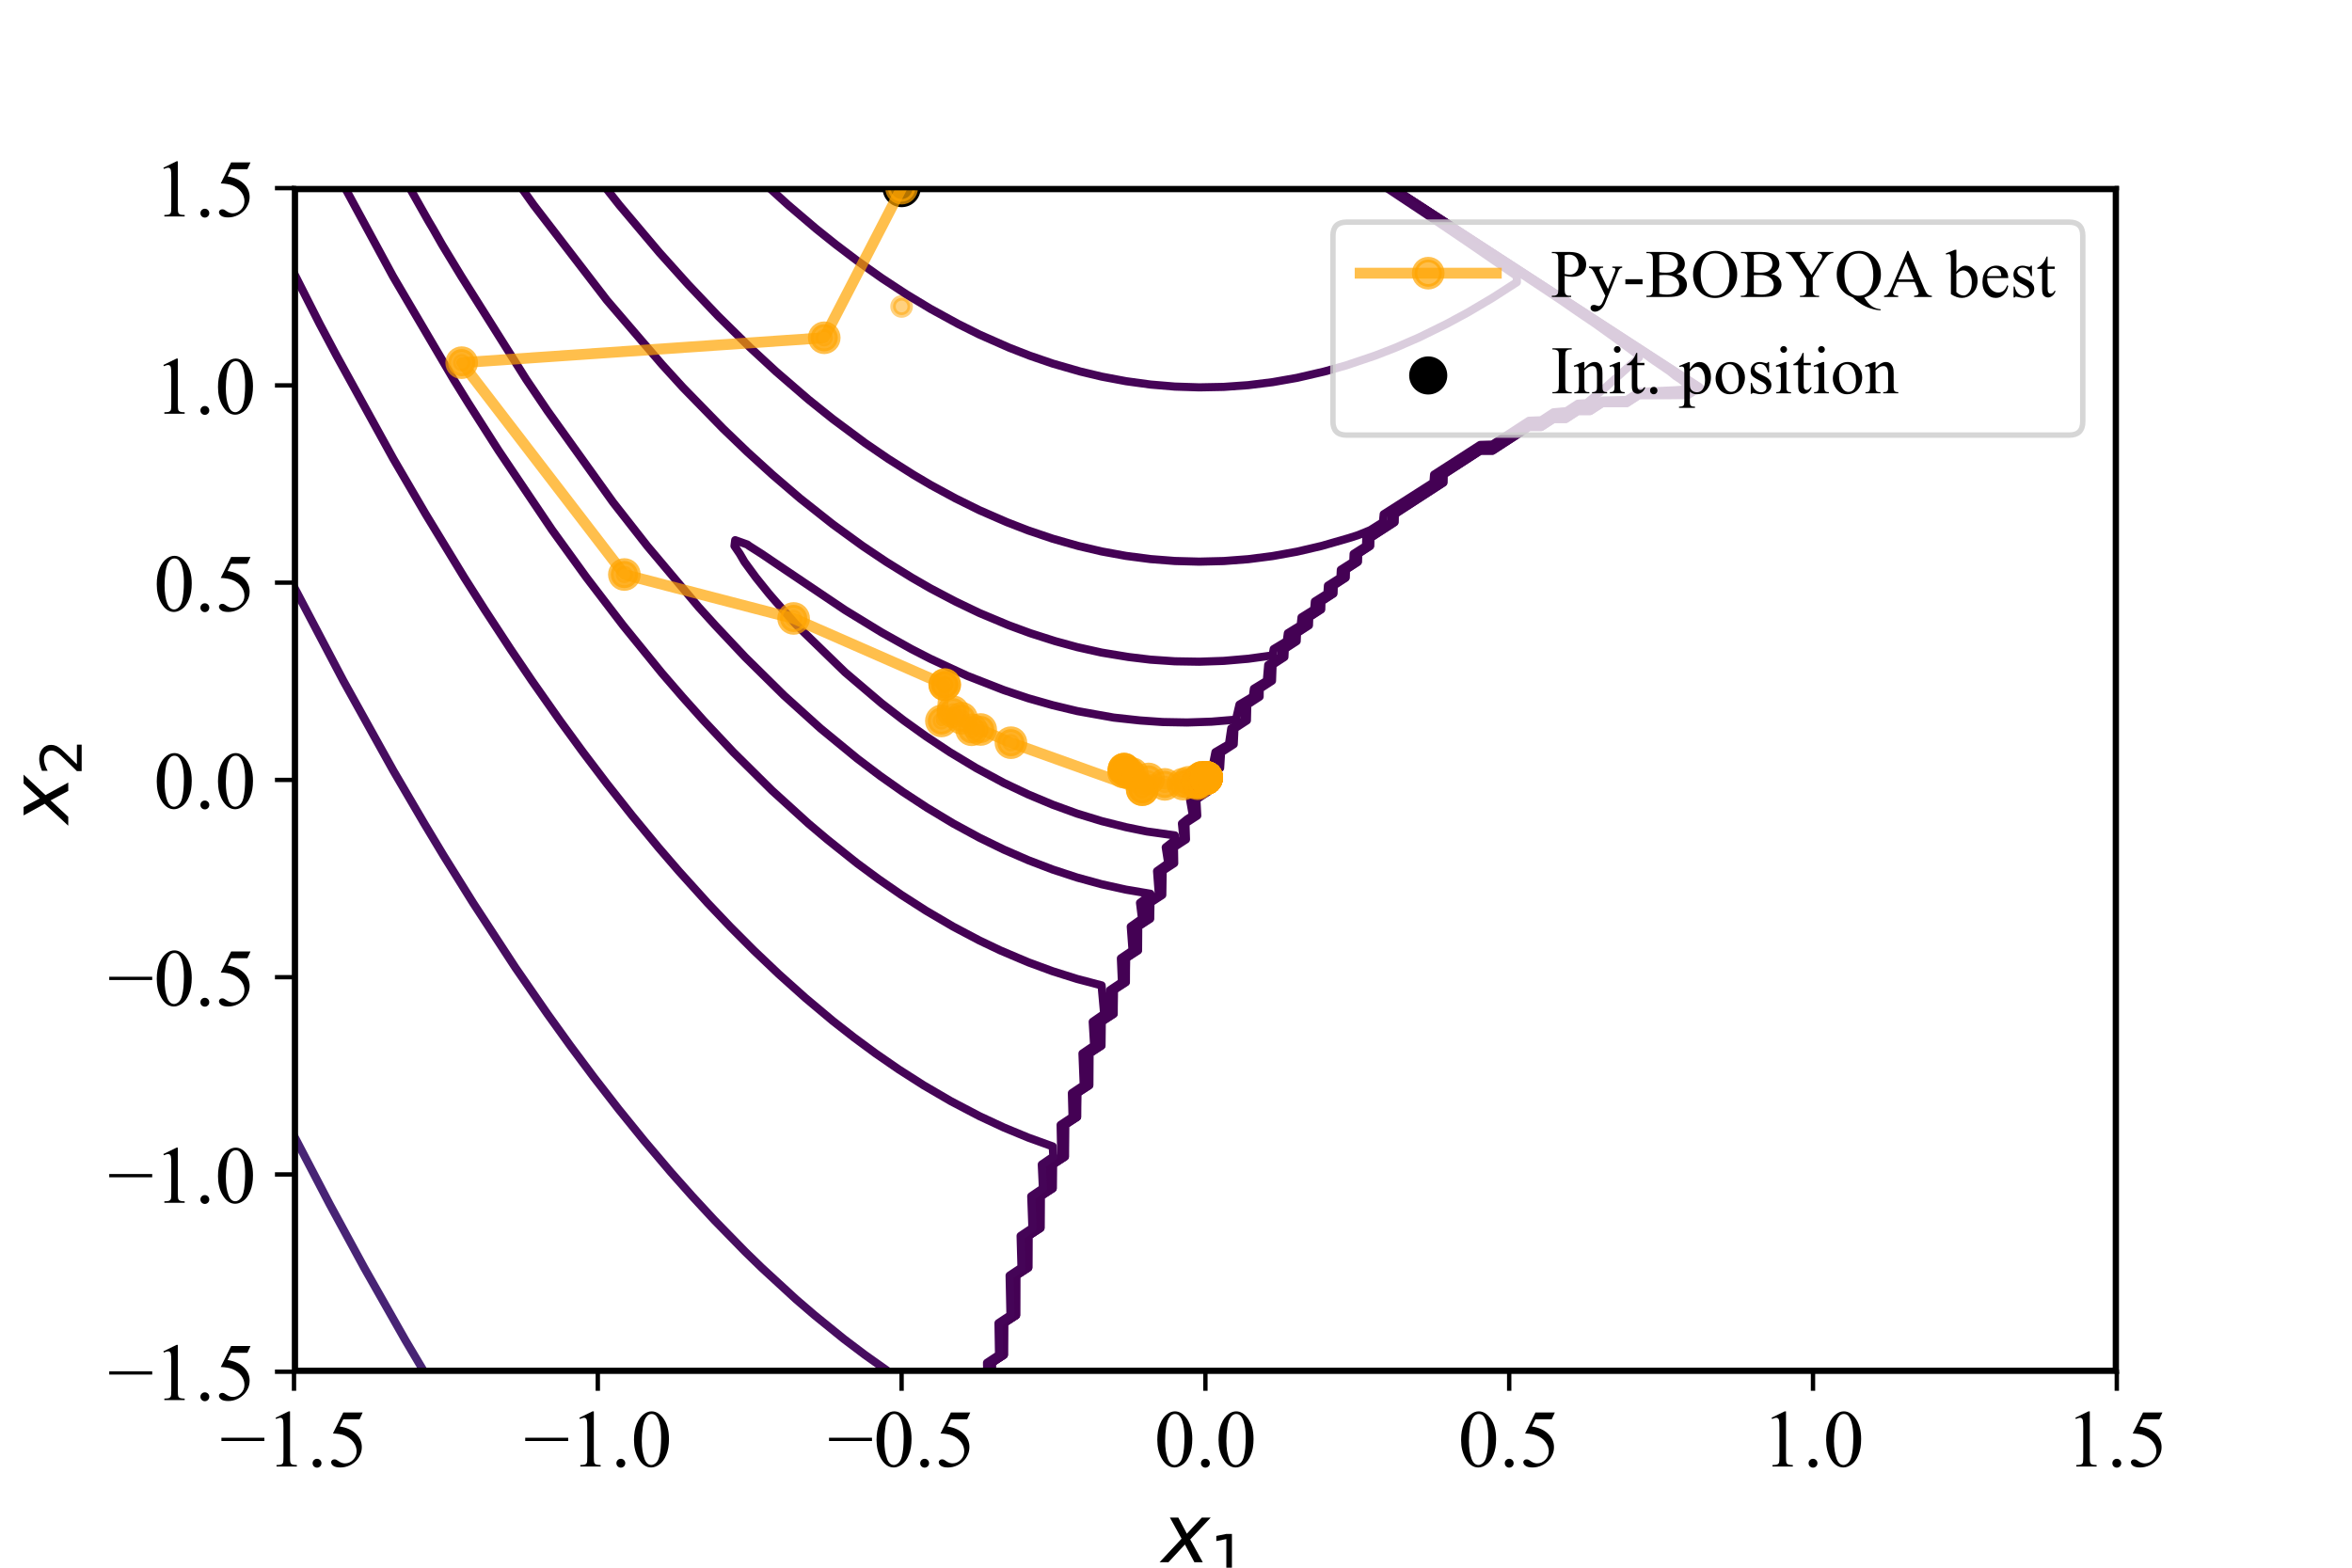 <?xml version="1.0" encoding="utf-8" standalone="no"?>
<!DOCTYPE svg PUBLIC "-//W3C//DTD SVG 1.1//EN"
  "http://www.w3.org/Graphics/SVG/1.1/DTD/svg11.dtd">
<!-- Created with matplotlib (https://matplotlib.org/) -->
<svg height="288pt" version="1.1" viewBox="0 0 432 288" width="432pt" xmlns="http://www.w3.org/2000/svg" xmlns:xlink="http://www.w3.org/1999/xlink">
 <defs>
  <style type="text/css">*{stroke-linecap:butt;stroke-linejoin:round;}</style>
 </defs>
 <g id="figure_1">
  <g id="patch_1">
   <path d="M 0 288 
L 432 288 
L 432 0 
L 0 0 
z
" style="fill:#ffffff;"/>
  </g>
  <g id="axes_1">
   <g id="patch_2">
    <path d="M 54 252 
L 388.8 252 
L 388.8 34.56 
L 54 34.56 
z
" style="fill:#ffffff;"/>
   </g>
   <g id="PathCollection_1">
    <defs>
     <path d="M 0 1.581 
C 0.419 1.581 0.822 1.415 1.118 1.118 
C 1.415 0.822 1.581 0.419 1.581 0 
C 1.581 -0.419 1.415 -0.822 1.118 -1.118 
C 0.822 -1.415 0.419 -1.581 0 -1.581 
C -0.419 -1.581 -0.822 -1.415 -1.118 -1.118 
C -1.415 -0.822 -1.581 -0.419 -1.581 0 
C -1.581 0.419 -1.415 0.822 -1.118 1.118 
C -0.822 1.415 -0.419 1.581 0 1.581 
z
" id="mafcf5f47f6" style="stroke:#ffa500;stroke-opacity:0.5;"/>
    </defs>
    <g clip-path="url(#p352e538861)">
     <use style="fill:#ffa500;fill-opacity:0.5;stroke:#ffa500;stroke-opacity:0.5;" x="165.6" xlink:href="#mafcf5f47f6" y="56.304"/>
     <use style="fill:#ffa500;fill-opacity:0.5;stroke:#ffa500;stroke-opacity:0.5;" x="151.389" xlink:href="#mafcf5f47f6" y="62.05"/>
     <use style="fill:#ffa500;fill-opacity:0.5;stroke:#ffa500;stroke-opacity:0.5;" x="84.801" xlink:href="#mafcf5f47f6" y="66.626"/>
     <use style="fill:#ffa500;fill-opacity:0.5;stroke:#ffa500;stroke-opacity:0.5;" x="114.68" xlink:href="#mafcf5f47f6" y="105.544"/>
     <use style="fill:#ffa500;fill-opacity:0.5;stroke:#ffa500;stroke-opacity:0.5;" x="145.769" xlink:href="#mafcf5f47f6" y="113.614"/>
     <use style="fill:#ffa500;fill-opacity:0.5;stroke:#ffa500;stroke-opacity:0.5;" x="173.518" xlink:href="#mafcf5f47f6" y="125.78"/>
     <use style="fill:#ffa500;fill-opacity:0.5;stroke:#ffa500;stroke-opacity:0.5;" x="173.518" xlink:href="#mafcf5f47f6" y="125.78"/>
     <use style="fill:#ffa500;fill-opacity:0.5;stroke:#ffa500;stroke-opacity:0.5;" x="172.908" xlink:href="#mafcf5f47f6" y="132.446"/>
     <use style="fill:#ffa500;fill-opacity:0.5;stroke:#ffa500;stroke-opacity:0.5;" x="175.055" xlink:href="#mafcf5f47f6" y="130.749"/>
     <use style="fill:#ffa500;fill-opacity:0.5;stroke:#ffa500;stroke-opacity:0.5;" x="176.623" xlink:href="#mafcf5f47f6" y="131.942"/>
     <use style="fill:#ffa500;fill-opacity:0.5;stroke:#ffa500;stroke-opacity:0.5;" x="178.455" xlink:href="#mafcf5f47f6" y="134.067"/>
     <use style="fill:#ffa500;fill-opacity:0.5;stroke:#ffa500;stroke-opacity:0.5;" x="180.127" xlink:href="#mafcf5f47f6" y="134.014"/>
     <use style="fill:#ffa500;fill-opacity:0.5;stroke:#ffa500;stroke-opacity:0.5;" x="185.681" xlink:href="#mafcf5f47f6" y="136.443"/>
     <use style="fill:#ffa500;fill-opacity:0.5;stroke:#ffa500;stroke-opacity:0.5;" x="209.798" xlink:href="#mafcf5f47f6" y="145.077"/>
     <use style="fill:#ffa500;fill-opacity:0.5;stroke:#ffa500;stroke-opacity:0.5;" x="209.798" xlink:href="#mafcf5f47f6" y="145.077"/>
     <use style="fill:#ffa500;fill-opacity:0.5;stroke:#ffa500;stroke-opacity:0.5;" x="206.464" xlink:href="#mafcf5f47f6" y="141.306"/>
     <use style="fill:#ffa500;fill-opacity:0.5;stroke:#ffa500;stroke-opacity:0.5;" x="206.464" xlink:href="#mafcf5f47f6" y="141.306"/>
     <use style="fill:#ffa500;fill-opacity:0.5;stroke:#ffa500;stroke-opacity:0.5;" x="206.464" xlink:href="#mafcf5f47f6" y="141.306"/>
     <use style="fill:#ffa500;fill-opacity:0.5;stroke:#ffa500;stroke-opacity:0.5;" x="206.371" xlink:href="#mafcf5f47f6" y="141.846"/>
     <use style="fill:#ffa500;fill-opacity:0.5;stroke:#ffa500;stroke-opacity:0.5;" x="207.201" xlink:href="#mafcf5f47f6" y="141.917"/>
     <use style="fill:#ffa500;fill-opacity:0.5;stroke:#ffa500;stroke-opacity:0.5;" x="207.973" xlink:href="#mafcf5f47f6" y="142.127"/>
     <use style="fill:#ffa500;fill-opacity:0.5;stroke:#ffa500;stroke-opacity:0.5;" x="210.967" xlink:href="#mafcf5f47f6" y="143.1"/>
     <use style="fill:#ffa500;fill-opacity:0.5;stroke:#ffa500;stroke-opacity:0.5;" x="213.941" xlink:href="#mafcf5f47f6" y="144.098"/>
     <use style="fill:#ffa500;fill-opacity:0.5;stroke:#ffa500;stroke-opacity:0.5;" x="217.288" xlink:href="#mafcf5f47f6" y="144.045"/>
     <use style="fill:#ffa500;fill-opacity:0.5;stroke:#ffa500;stroke-opacity:0.5;" x="218.332" xlink:href="#mafcf5f47f6" y="143.714"/>
     <use style="fill:#ffa500;fill-opacity:0.5;stroke:#ffa500;stroke-opacity:0.5;" x="219.956" xlink:href="#mafcf5f47f6" y="143.977"/>
     <use style="fill:#ffa500;fill-opacity:0.5;stroke:#ffa500;stroke-opacity:0.5;" x="219.934" xlink:href="#mafcf5f47f6" y="143.804"/>
     <use style="fill:#ffa500;fill-opacity:0.5;stroke:#ffa500;stroke-opacity:0.5;" x="219.886" xlink:href="#mafcf5f47f6" y="143.67"/>
     <use style="fill:#ffa500;fill-opacity:0.5;stroke:#ffa500;stroke-opacity:0.5;" x="219.886" xlink:href="#mafcf5f47f6" y="143.67"/>
     <use style="fill:#ffa500;fill-opacity:0.5;stroke:#ffa500;stroke-opacity:0.5;" x="220.015" xlink:href="#mafcf5f47f6" y="143.601"/>
     <use style="fill:#ffa500;fill-opacity:0.5;stroke:#ffa500;stroke-opacity:0.5;" x="220.094" xlink:href="#mafcf5f47f6" y="143.505"/>
     <use style="fill:#ffa500;fill-opacity:0.5;stroke:#ffa500;stroke-opacity:0.5;" x="220.308" xlink:href="#mafcf5f47f6" y="143.093"/>
     <use style="fill:#ffa500;fill-opacity:0.5;stroke:#ffa500;stroke-opacity:0.5;" x="220.788" xlink:href="#mafcf5f47f6" y="142.79"/>
     <use style="fill:#ffa500;fill-opacity:0.5;stroke:#ffa500;stroke-opacity:0.5;" x="220.788" xlink:href="#mafcf5f47f6" y="142.79"/>
     <use style="fill:#ffa500;fill-opacity:0.5;stroke:#ffa500;stroke-opacity:0.5;" x="220.821" xlink:href="#mafcf5f47f6" y="142.844"/>
     <use style="fill:#ffa500;fill-opacity:0.5;stroke:#ffa500;stroke-opacity:0.5;" x="220.803" xlink:href="#mafcf5f47f6" y="143.192"/>
     <use style="fill:#ffa500;fill-opacity:0.5;stroke:#ffa500;stroke-opacity:0.5;" x="220.803" xlink:href="#mafcf5f47f6" y="143.192"/>
     <use style="fill:#ffa500;fill-opacity:0.5;stroke:#ffa500;stroke-opacity:0.5;" x="220.875" xlink:href="#mafcf5f47f6" y="143.164"/>
     <use style="fill:#ffa500;fill-opacity:0.5;stroke:#ffa500;stroke-opacity:0.5;" x="221.167" xlink:href="#mafcf5f47f6" y="143.059"/>
     <use style="fill:#ffa500;fill-opacity:0.5;stroke:#ffa500;stroke-opacity:0.5;" x="221.167" xlink:href="#mafcf5f47f6" y="143.059"/>
     <use style="fill:#ffa500;fill-opacity:0.5;stroke:#ffa500;stroke-opacity:0.5;" x="221.282" xlink:href="#mafcf5f47f6" y="143.014"/>
     <use style="fill:#ffa500;fill-opacity:0.5;stroke:#ffa500;stroke-opacity:0.5;" x="221.533" xlink:href="#mafcf5f47f6" y="142.87"/>
     <use style="fill:#ffa500;fill-opacity:0.5;stroke:#ffa500;stroke-opacity:0.5;" x="221.533" xlink:href="#mafcf5f47f6" y="142.87"/>
     <use style="fill:#ffa500;fill-opacity:0.5;stroke:#ffa500;stroke-opacity:0.5;" x="221.533" xlink:href="#mafcf5f47f6" y="142.87"/>
     <use style="fill:#ffa500;fill-opacity:0.5;stroke:#ffa500;stroke-opacity:0.5;" x="221.586" xlink:href="#mafcf5f47f6" y="142.846"/>
     <use style="fill:#ffa500;fill-opacity:0.5;stroke:#ffa500;stroke-opacity:0.5;" x="221.605" xlink:href="#mafcf5f47f6" y="142.829"/>
     <use style="fill:#ffa500;fill-opacity:0.5;stroke:#ffa500;stroke-opacity:0.5;" x="221.619" xlink:href="#mafcf5f47f6" y="142.816"/>
     <use style="fill:#ffa500;fill-opacity:0.5;stroke:#ffa500;stroke-opacity:0.5;" x="221.619" xlink:href="#mafcf5f47f6" y="142.816"/>
     <use style="fill:#ffa500;fill-opacity:0.5;stroke:#ffa500;stroke-opacity:0.5;" x="221.62" xlink:href="#mafcf5f47f6" y="142.815"/>
     <use style="fill:#ffa500;fill-opacity:0.5;stroke:#ffa500;stroke-opacity:0.5;" x="221.637" xlink:href="#mafcf5f47f6" y="142.816"/>
     <use style="fill:#ffa500;fill-opacity:0.5;stroke:#ffa500;stroke-opacity:0.5;" x="221.644" xlink:href="#mafcf5f47f6" y="142.824"/>
     <use style="fill:#ffa500;fill-opacity:0.5;stroke:#ffa500;stroke-opacity:0.5;" x="221.641" xlink:href="#mafcf5f47f6" y="142.837"/>
     <use style="fill:#ffa500;fill-opacity:0.5;stroke:#ffa500;stroke-opacity:0.5;" x="221.641" xlink:href="#mafcf5f47f6" y="142.839"/>
     <use style="fill:#ffa500;fill-opacity:0.5;stroke:#ffa500;stroke-opacity:0.5;" x="221.641" xlink:href="#mafcf5f47f6" y="142.84"/>
     <use style="fill:#ffa500;fill-opacity:0.5;stroke:#ffa500;stroke-opacity:0.5;" x="221.641" xlink:href="#mafcf5f47f6" y="142.84"/>
     <use style="fill:#ffa500;fill-opacity:0.5;stroke:#ffa500;stroke-opacity:0.5;" x="221.64" xlink:href="#mafcf5f47f6" y="142.84"/>
     <use style="fill:#ffa500;fill-opacity:0.5;stroke:#ffa500;stroke-opacity:0.5;" x="221.64" xlink:href="#mafcf5f47f6" y="142.84"/>
     <use style="fill:#ffa500;fill-opacity:0.5;stroke:#ffa500;stroke-opacity:0.5;" x="221.636" xlink:href="#mafcf5f47f6" y="142.843"/>
     <use style="fill:#ffa500;fill-opacity:0.5;stroke:#ffa500;stroke-opacity:0.5;" x="221.631" xlink:href="#mafcf5f47f6" y="142.852"/>
     <use style="fill:#ffa500;fill-opacity:0.5;stroke:#ffa500;stroke-opacity:0.5;" x="221.625" xlink:href="#mafcf5f47f6" y="142.86"/>
     <use style="fill:#ffa500;fill-opacity:0.5;stroke:#ffa500;stroke-opacity:0.5;" x="221.621" xlink:href="#mafcf5f47f6" y="142.866"/>
     <use style="fill:#ffa500;fill-opacity:0.5;stroke:#ffa500;stroke-opacity:0.5;" x="221.618" xlink:href="#mafcf5f47f6" y="142.871"/>
     <use style="fill:#ffa500;fill-opacity:0.5;stroke:#ffa500;stroke-opacity:0.5;" x="221.616" xlink:href="#mafcf5f47f6" y="142.874"/>
     <use style="fill:#ffa500;fill-opacity:0.5;stroke:#ffa500;stroke-opacity:0.5;" x="221.614" xlink:href="#mafcf5f47f6" y="142.877"/>
     <use style="fill:#ffa500;fill-opacity:0.5;stroke:#ffa500;stroke-opacity:0.5;" x="221.613" xlink:href="#mafcf5f47f6" y="142.878"/>
     <use style="fill:#ffa500;fill-opacity:0.5;stroke:#ffa500;stroke-opacity:0.5;" x="221.612" xlink:href="#mafcf5f47f6" y="142.88"/>
     <use style="fill:#ffa500;fill-opacity:0.5;stroke:#ffa500;stroke-opacity:0.5;" x="221.612" xlink:href="#mafcf5f47f6" y="142.881"/>
     <use style="fill:#ffa500;fill-opacity:0.5;stroke:#ffa500;stroke-opacity:0.5;" x="221.611" xlink:href="#mafcf5f47f6" y="142.881"/>
     <use style="fill:#ffa500;fill-opacity:0.5;stroke:#ffa500;stroke-opacity:0.5;" x="221.618" xlink:href="#mafcf5f47f6" y="142.887"/>
     <use style="fill:#ffa500;fill-opacity:0.5;stroke:#ffa500;stroke-opacity:0.5;" x="221.603" xlink:href="#mafcf5f47f6" y="142.919"/>
     <use style="fill:#ffa500;fill-opacity:0.5;stroke:#ffa500;stroke-opacity:0.5;" x="221.555" xlink:href="#mafcf5f47f6" y="143.034"/>
     <use style="fill:#ffa500;fill-opacity:0.5;stroke:#ffa500;stroke-opacity:0.5;" x="221.555" xlink:href="#mafcf5f47f6" y="143.034"/>
     <use style="fill:#ffa500;fill-opacity:0.5;stroke:#ffa500;stroke-opacity:0.5;" x="221.555" xlink:href="#mafcf5f47f6" y="143.034"/>
     <use style="fill:#ffa500;fill-opacity:0.5;stroke:#ffa500;stroke-opacity:0.5;" x="221.542" xlink:href="#mafcf5f47f6" y="143.017"/>
     <use style="fill:#ffa500;fill-opacity:0.5;stroke:#ffa500;stroke-opacity:0.5;" x="221.537" xlink:href="#mafcf5f47f6" y="143.036"/>
     <use style="fill:#ffa500;fill-opacity:0.5;stroke:#ffa500;stroke-opacity:0.5;" x="221.538" xlink:href="#mafcf5f47f6" y="143.035"/>
     <use style="fill:#ffa500;fill-opacity:0.5;stroke:#ffa500;stroke-opacity:0.5;" x="221.538" xlink:href="#mafcf5f47f6" y="143.035"/>
     <use style="fill:#ffa500;fill-opacity:0.5;stroke:#ffa500;stroke-opacity:0.5;" x="221.538" xlink:href="#mafcf5f47f6" y="143.035"/>
     <use style="fill:#ffa500;fill-opacity:0.5;stroke:#ffa500;stroke-opacity:0.5;" x="221.537" xlink:href="#mafcf5f47f6" y="143.037"/>
     <use style="fill:#ffa500;fill-opacity:0.5;stroke:#ffa500;stroke-opacity:0.5;" x="221.537" xlink:href="#mafcf5f47f6" y="143.038"/>
     <use style="fill:#ffa500;fill-opacity:0.5;stroke:#ffa500;stroke-opacity:0.5;" x="221.537" xlink:href="#mafcf5f47f6" y="143.038"/>
     <use style="fill:#ffa500;fill-opacity:0.5;stroke:#ffa500;stroke-opacity:0.5;" x="221.537" xlink:href="#mafcf5f47f6" y="143.038"/>
     <use style="fill:#ffa500;fill-opacity:0.5;stroke:#ffa500;stroke-opacity:0.5;" x="221.537" xlink:href="#mafcf5f47f6" y="143.038"/>
    </g>
   </g>
   <g id="PathCollection_2">
    <defs>
     <path d="M 0 3 
C 0.796 3 1.559 2.684 2.121 2.121 
C 2.684 1.559 3 0.796 3 0 
C 3 -0.796 2.684 -1.559 2.121 -2.121 
C 1.559 -2.684 0.796 -3 0 -3 
C -0.796 -3 -1.559 -2.684 -2.121 -2.121 
C -2.684 -1.559 -3 -0.796 -3 0 
C -3 0.796 -2.684 1.559 -2.121 2.121 
C -1.559 2.684 -0.796 3 0 3 
z
" id="m37609fa23f" style="stroke:#000000;"/>
    </defs>
    <g clip-path="url(#p352e538861)">
     <use style="stroke:#000000;" x="165.6" xlink:href="#m37609fa23f" y="34.56"/>
    </g>
   </g>
   <g id="matplotlib.axis_1">
    <g id="xtick_1">
     <g id="line2d_1">
      <defs>
       <path d="M 0 0 
L 0 3.5 
" id="m38b5bfd0f2" style="stroke:#000000;stroke-width:0.8;"/>
      </defs>
      <g>
       <use style="stroke:#000000;stroke-width:0.8;" x="54" xlink:href="#m38b5bfd0f2" y="252"/>
      </g>
     </g>
     <g id="text_1">
      <!-- −1.5 -->
      <g transform="translate(40.396 269.416)scale(0.15 -0.15)">
       <defs>
        <path d="M 54.438 31.25 
L 1.812 31.25 
L 1.812 35.25 
L 54.438 35.25 
z
" id="TimesNewRomanPSMT-8722"/>
        <path d="M 11.719 59.719 
L 27.828 67.578 
L 29.438 67.578 
L 29.438 11.672 
Q 29.438 6.109 29.906 4.734 
Q 30.375 3.375 31.828 2.641 
Q 33.297 1.906 37.797 1.812 
L 37.797 0 
L 12.891 0 
L 12.891 1.812 
Q 17.578 1.906 18.938 2.609 
Q 20.312 3.328 20.844 4.516 
Q 21.391 5.719 21.391 11.672 
L 21.391 47.406 
Q 21.391 54.641 20.906 56.688 
Q 20.562 58.25 19.656 58.984 
Q 18.75 59.719 17.484 59.719 
Q 15.672 59.719 12.453 58.203 
z
" id="TimesNewRomanPSMT-49"/>
        <path d="M 12.5 9.469 
Q 14.797 9.469 16.359 7.875 
Q 17.922 6.297 17.922 4.047 
Q 17.922 1.812 16.328 0.219 
Q 14.75 -1.375 12.5 -1.375 
Q 10.25 -1.375 8.656 0.219 
Q 7.078 1.812 7.078 4.047 
Q 7.078 6.344 8.656 7.906 
Q 10.25 9.469 12.5 9.469 
z
" id="TimesNewRomanPSMT-46"/>
        <path d="M 43.406 66.219 
L 39.594 57.906 
L 19.672 57.906 
L 15.328 49.031 
Q 28.266 47.125 35.844 39.406 
Q 42.328 32.766 42.328 23.781 
Q 42.328 18.562 40.203 14.109 
Q 38.094 9.672 34.859 6.547 
Q 31.641 3.422 27.688 1.516 
Q 22.078 -1.172 16.156 -1.172 
Q 10.203 -1.172 7.484 0.844 
Q 4.781 2.875 4.781 5.328 
Q 4.781 6.688 5.906 7.734 
Q 7.031 8.797 8.734 8.797 
Q 10.016 8.797 10.969 8.406 
Q 11.922 8.016 14.203 6.391 
Q 17.875 3.859 21.625 3.859 
Q 27.344 3.859 31.656 8.172 
Q 35.984 12.5 35.984 18.703 
Q 35.984 24.703 32.125 29.906 
Q 28.266 35.109 21.484 37.938 
Q 16.156 40.141 6.984 40.484 
L 19.672 66.219 
z
" id="TimesNewRomanPSMT-53"/>
       </defs>
       <use xlink:href="#TimesNewRomanPSMT-8722"/>
       <use x="56.396" xlink:href="#TimesNewRomanPSMT-49"/>
       <use x="106.396" xlink:href="#TimesNewRomanPSMT-46"/>
       <use x="131.396" xlink:href="#TimesNewRomanPSMT-53"/>
      </g>
     </g>
    </g>
    <g id="xtick_2">
     <g id="line2d_2">
      <g>
       <use style="stroke:#000000;stroke-width:0.8;" x="109.8" xlink:href="#m38b5bfd0f2" y="252"/>
      </g>
     </g>
     <g id="text_2">
      <!-- −1.0 -->
      <g transform="translate(96.196 269.416)scale(0.15 -0.15)">
       <defs>
        <path d="M 3.609 32.719 
Q 3.609 44.047 7.031 52.219 
Q 10.453 60.406 16.109 64.406 
Q 20.516 67.578 25.203 67.578 
Q 32.812 67.578 38.875 59.812 
Q 46.438 50.203 46.438 33.734 
Q 46.438 22.219 43.109 14.156 
Q 39.797 6.109 34.641 2.469 
Q 29.5 -1.172 24.703 -1.172 
Q 15.234 -1.172 8.938 10.016 
Q 3.609 19.438 3.609 32.719 
z
M 13.188 31.5 
Q 13.188 17.828 16.547 9.188 
Q 19.344 1.906 24.859 1.906 
Q 27.484 1.906 30.312 4.266 
Q 33.156 6.641 34.625 12.203 
Q 36.859 20.609 36.859 35.891 
Q 36.859 47.219 34.516 54.781 
Q 32.766 60.406 29.984 62.75 
Q 27.984 64.359 25.141 64.359 
Q 21.828 64.359 19.234 61.375 
Q 15.719 57.328 14.453 48.625 
Q 13.188 39.938 13.188 31.5 
z
" id="TimesNewRomanPSMT-48"/>
       </defs>
       <use xlink:href="#TimesNewRomanPSMT-8722"/>
       <use x="56.396" xlink:href="#TimesNewRomanPSMT-49"/>
       <use x="106.396" xlink:href="#TimesNewRomanPSMT-46"/>
       <use x="131.396" xlink:href="#TimesNewRomanPSMT-48"/>
      </g>
     </g>
    </g>
    <g id="xtick_3">
     <g id="line2d_3">
      <g>
       <use style="stroke:#000000;stroke-width:0.8;" x="165.6" xlink:href="#m38b5bfd0f2" y="252"/>
      </g>
     </g>
     <g id="text_3">
      <!-- −0.5 -->
      <g transform="translate(151.996 269.416)scale(0.15 -0.15)">
       <use xlink:href="#TimesNewRomanPSMT-8722"/>
       <use x="56.396" xlink:href="#TimesNewRomanPSMT-48"/>
       <use x="106.396" xlink:href="#TimesNewRomanPSMT-46"/>
       <use x="131.396" xlink:href="#TimesNewRomanPSMT-53"/>
      </g>
     </g>
    </g>
    <g id="xtick_4">
     <g id="line2d_4">
      <g>
       <use style="stroke:#000000;stroke-width:0.8;" x="221.4" xlink:href="#m38b5bfd0f2" y="252"/>
      </g>
     </g>
     <g id="text_4">
      <!-- 0.0 -->
      <g transform="translate(212.025 269.416)scale(0.15 -0.15)">
       <use xlink:href="#TimesNewRomanPSMT-48"/>
       <use x="50" xlink:href="#TimesNewRomanPSMT-46"/>
       <use x="75" xlink:href="#TimesNewRomanPSMT-48"/>
      </g>
     </g>
    </g>
    <g id="xtick_5">
     <g id="line2d_5">
      <g>
       <use style="stroke:#000000;stroke-width:0.8;" x="277.2" xlink:href="#m38b5bfd0f2" y="252"/>
      </g>
     </g>
     <g id="text_5">
      <!-- 0.5 -->
      <g transform="translate(267.825 269.416)scale(0.15 -0.15)">
       <use xlink:href="#TimesNewRomanPSMT-48"/>
       <use x="50" xlink:href="#TimesNewRomanPSMT-46"/>
       <use x="75" xlink:href="#TimesNewRomanPSMT-53"/>
      </g>
     </g>
    </g>
    <g id="xtick_6">
     <g id="line2d_6">
      <g>
       <use style="stroke:#000000;stroke-width:0.8;" x="333" xlink:href="#m38b5bfd0f2" y="252"/>
      </g>
     </g>
     <g id="text_6">
      <!-- 1.0 -->
      <g transform="translate(323.625 269.416)scale(0.15 -0.15)">
       <use xlink:href="#TimesNewRomanPSMT-49"/>
       <use x="50" xlink:href="#TimesNewRomanPSMT-46"/>
       <use x="75" xlink:href="#TimesNewRomanPSMT-48"/>
      </g>
     </g>
    </g>
    <g id="xtick_7">
     <g id="line2d_7">
      <g>
       <use style="stroke:#000000;stroke-width:0.8;" x="388.8" xlink:href="#m38b5bfd0f2" y="252"/>
      </g>
     </g>
     <g id="text_7">
      <!-- 1.5 -->
      <g transform="translate(379.425 269.416)scale(0.15 -0.15)">
       <use xlink:href="#TimesNewRomanPSMT-49"/>
       <use x="50" xlink:href="#TimesNewRomanPSMT-46"/>
       <use x="75" xlink:href="#TimesNewRomanPSMT-53"/>
      </g>
     </g>
    </g>
    <g id="text_8">
     <!-- $x_1$ -->
     <g transform="translate(213.375 287.04)scale(0.15 -0.15)">
      <defs>
       <path d="M 60.016 54.688 
L 34.906 27.875 
L 50.297 0 
L 39.984 0 
L 28.422 21.688 
L 8.297 0 
L -2.594 0 
L 24.312 28.812 
L 10.016 54.688 
L 20.312 54.688 
L 30.812 34.906 
L 49.125 54.688 
z
" id="DejaVuSans-Oblique-120"/>
       <path d="M 12.406 8.297 
L 28.516 8.297 
L 28.516 63.922 
L 10.984 60.406 
L 10.984 69.391 
L 28.422 72.906 
L 38.281 72.906 
L 38.281 8.297 
L 54.391 8.297 
L 54.391 0 
L 12.406 0 
z
" id="DejaVuSans-49"/>
      </defs>
      <use transform="translate(0 0.312)" xlink:href="#DejaVuSans-Oblique-120"/>
      <use transform="translate(59.18 -16.094)scale(0.7)" xlink:href="#DejaVuSans-49"/>
     </g>
    </g>
   </g>
   <g id="matplotlib.axis_2">
    <g id="ytick_1">
     <g id="line2d_8">
      <defs>
       <path d="M 0 0 
L -3.5 0 
" id="mf2fb599871" style="stroke:#000000;stroke-width:0.8;"/>
      </defs>
      <g>
       <use style="stroke:#000000;stroke-width:0.8;" x="54" xlink:href="#mf2fb599871" y="252"/>
      </g>
     </g>
     <g id="text_9">
      <!-- −1.5 -->
      <g transform="translate(19.791 257.208)scale(0.15 -0.15)">
       <use xlink:href="#TimesNewRomanPSMT-8722"/>
       <use x="56.396" xlink:href="#TimesNewRomanPSMT-49"/>
       <use x="106.396" xlink:href="#TimesNewRomanPSMT-46"/>
       <use x="131.396" xlink:href="#TimesNewRomanPSMT-53"/>
      </g>
     </g>
    </g>
    <g id="ytick_2">
     <g id="line2d_9">
      <g>
       <use style="stroke:#000000;stroke-width:0.8;" x="54" xlink:href="#mf2fb599871" y="215.76"/>
      </g>
     </g>
     <g id="text_10">
      <!-- −1.0 -->
      <g transform="translate(19.791 220.968)scale(0.15 -0.15)">
       <use xlink:href="#TimesNewRomanPSMT-8722"/>
       <use x="56.396" xlink:href="#TimesNewRomanPSMT-49"/>
       <use x="106.396" xlink:href="#TimesNewRomanPSMT-46"/>
       <use x="131.396" xlink:href="#TimesNewRomanPSMT-48"/>
      </g>
     </g>
    </g>
    <g id="ytick_3">
     <g id="line2d_10">
      <g>
       <use style="stroke:#000000;stroke-width:0.8;" x="54" xlink:href="#mf2fb599871" y="179.52"/>
      </g>
     </g>
     <g id="text_11">
      <!-- −0.5 -->
      <g transform="translate(19.791 184.728)scale(0.15 -0.15)">
       <use xlink:href="#TimesNewRomanPSMT-8722"/>
       <use x="56.396" xlink:href="#TimesNewRomanPSMT-48"/>
       <use x="106.396" xlink:href="#TimesNewRomanPSMT-46"/>
       <use x="131.396" xlink:href="#TimesNewRomanPSMT-53"/>
      </g>
     </g>
    </g>
    <g id="ytick_4">
     <g id="line2d_11">
      <g>
       <use style="stroke:#000000;stroke-width:0.8;" x="54" xlink:href="#mf2fb599871" y="143.28"/>
      </g>
     </g>
     <g id="text_12">
      <!-- 0.0 -->
      <g transform="translate(28.25 148.488)scale(0.15 -0.15)">
       <use xlink:href="#TimesNewRomanPSMT-48"/>
       <use x="50" xlink:href="#TimesNewRomanPSMT-46"/>
       <use x="75" xlink:href="#TimesNewRomanPSMT-48"/>
      </g>
     </g>
    </g>
    <g id="ytick_5">
     <g id="line2d_12">
      <g>
       <use style="stroke:#000000;stroke-width:0.8;" x="54" xlink:href="#mf2fb599871" y="107.04"/>
      </g>
     </g>
     <g id="text_13">
      <!-- 0.5 -->
      <g transform="translate(28.25 112.248)scale(0.15 -0.15)">
       <use xlink:href="#TimesNewRomanPSMT-48"/>
       <use x="50" xlink:href="#TimesNewRomanPSMT-46"/>
       <use x="75" xlink:href="#TimesNewRomanPSMT-53"/>
      </g>
     </g>
    </g>
    <g id="ytick_6">
     <g id="line2d_13">
      <g>
       <use style="stroke:#000000;stroke-width:0.8;" x="54" xlink:href="#mf2fb599871" y="70.8"/>
      </g>
     </g>
     <g id="text_14">
      <!-- 1.0 -->
      <g transform="translate(28.25 76.008)scale(0.15 -0.15)">
       <use xlink:href="#TimesNewRomanPSMT-49"/>
       <use x="50" xlink:href="#TimesNewRomanPSMT-46"/>
       <use x="75" xlink:href="#TimesNewRomanPSMT-48"/>
      </g>
     </g>
    </g>
    <g id="ytick_7">
     <g id="line2d_14">
      <g>
       <use style="stroke:#000000;stroke-width:0.8;" x="54" xlink:href="#mf2fb599871" y="34.56"/>
      </g>
     </g>
     <g id="text_15">
      <!-- 1.5 -->
      <g transform="translate(28.25 39.768)scale(0.15 -0.15)">
       <use xlink:href="#TimesNewRomanPSMT-49"/>
       <use x="50" xlink:href="#TimesNewRomanPSMT-46"/>
       <use x="75" xlink:href="#TimesNewRomanPSMT-53"/>
      </g>
     </g>
    </g>
    <g id="text_16">
     <!-- $x_2$ -->
     <g transform="translate(12.583 151.305)rotate(-90)scale(0.15 -0.15)">
      <defs>
       <path d="M 19.188 8.297 
L 53.609 8.297 
L 53.609 0 
L 7.328 0 
L 7.328 8.297 
Q 12.938 14.109 22.625 23.891 
Q 32.328 33.688 34.812 36.531 
Q 39.547 41.844 41.422 45.531 
Q 43.312 49.219 43.312 52.781 
Q 43.312 58.594 39.234 62.25 
Q 35.156 65.922 28.609 65.922 
Q 23.969 65.922 18.812 64.312 
Q 13.672 62.703 7.812 59.422 
L 7.812 69.391 
Q 13.766 71.781 18.938 73 
Q 24.125 74.219 28.422 74.219 
Q 39.75 74.219 46.484 68.547 
Q 53.219 62.891 53.219 53.422 
Q 53.219 48.922 51.531 44.891 
Q 49.859 40.875 45.406 35.406 
Q 44.188 33.984 37.641 27.219 
Q 31.109 20.453 19.188 8.297 
z
" id="DejaVuSans-50"/>
      </defs>
      <use transform="translate(0 0.312)" xlink:href="#DejaVuSans-Oblique-120"/>
      <use transform="translate(59.18 -16.094)scale(0.7)" xlink:href="#DejaVuSans-50"/>
     </g>
    </g>
   </g>
   <g id="LineCollection_1">
    <path clip-path="url(#p352e538861)" d="M 173.169 288.24 
L 173.171 283.868 
L 175.412 282.412 
L 175.414 275.127 
L 177.655 273.671 
L 177.657 266.385 
L 179.898 264.93 
L 179.901 259.101 
L 182.141 257.645 
L 182.144 250.359 
L 184.384 248.904 
L 184.387 243.074 
L 186.627 241.62 
L 186.63 234.333 
L 188.869 232.878 
L 188.873 227.048 
L 191.112 225.594 
L 191.117 219.763 
L 193.354 218.31 
L 193.36 213.935 
L 195.596 212.482 
L 195.603 206.649 
L 197.838 205.198 
L 197.846 200.82 
L 200.079 199.37 
L 200.089 193.534 
L 202.319 192.086 
L 202.333 187.703 
L 204.558 186.258 
L 204.576 181.872 
L 206.795 180.431 
L 206.819 176.038 
L 209.029 174.603 
L 209.062 170.201 
L 211.257 168.775 
L 211.306 165.816 
L 213.479 164.405 
L 213.549 159.955 
L 215.67 158.577 
L 215.625 155.664 
L 215.792 155.53 
L 217.83 154.207 
L 217.737 151.293 
L 218.035 151.05 
L 219.904 149.836 
L 219.742 146.922 
L 220.278 146.508 
L 221.884 145.465 
L 221.833 142.552 
L 224.102 141.095 
L 224.283 138.181 
L 224.765 137.916 
L 226.601 136.724 
L 226.738 133.81 
L 227.008 133.662 
L 229.022 132.353 
L 229.092 129.44 
L 229.251 129.349 
L 231.356 127.983 
L 231.376 126.526 
L 231.494 126.457 
L 233.632 125.069 
L 233.738 122.108 
L 235.908 120.698 
L 235.981 119.203 
L 238.165 117.785 
L 238.224 116.296 
L 240.418 114.871 
L 240.467 113.387 
L 242.669 111.957 
L 242.711 110.477 
L 244.918 109.043 
L 244.954 107.566 
L 247.165 106.129 
L 247.197 104.655 
L 249.412 103.216 
L 249.44 101.743 
L 251.659 100.302 
L 251.683 98.831 
L 256.148 95.931 
L 256.17 94.462 
L 265.124 88.647 
L 265.143 87.179 
L 271.872 82.808 
L 274.116 82.808 
L 280.845 78.437 
L 283.088 78.436 
L 285.332 76.979 
L 287.575 76.978 
L 289.818 75.521 
L 292.061 75.52 
L 294.305 74.063 
L 298.791 74.059 
L 301.034 72.602 
L 310.007 72.587 
L 312.197 71.164 
L 201.135 -1 
L 201.135 -1 
" style="fill:none;stroke:#440154;stroke-width:1.5;"/>
   </g>
   <g id="LineCollection_2">
    <path clip-path="url(#p352e538861)" d="M 173.166 288.24 
L 173.171 283.866 
L 175.409 282.412 
L 175.414 275.124 
L 177.652 273.671 
L 177.657 266.382 
L 179.894 264.93 
L 179.901 259.097 
L 182.136 257.645 
L 182.144 250.355 
L 184.378 248.904 
L 184.387 243.07 
L 186.62 241.62 
L 186.63 234.327 
L 188.861 232.878 
L 188.873 227.041 
L 191.102 225.594 
L 191.117 219.755 
L 193.342 218.31 
L 193.36 213.925 
L 195.582 212.482 
L 195.603 206.637 
L 197.819 205.198 
L 197.846 200.806 
L 200.057 199.37 
L 200.089 193.514 
L 202.289 192.086 
L 202.333 187.679 
L 204.52 186.258 
L 204.576 181.839 
L 206.744 180.431 
L 206.819 175.992 
L 208.958 174.603 
L 208.926 170.232 
L 209.062 170.132 
L 211.151 168.775 
L 211.114 165.862 
L 211.306 165.718 
L 213.328 164.405 
L 213.224 160.034 
L 213.549 159.783 
L 215.406 158.577 
L 215.262 155.664 
L 215.792 155.242 
L 217.385 154.207 
L 217.093 151.293 
L 218.035 150.524 
L 219.095 149.836 
L 218.583 146.922 
L 220.504 145.465 
L 220.345 144.008 
L 220.344 142.552 
L 222.669 141.095 
L 223.242 138.181 
L 225.721 136.724 
L 226.153 133.81 
L 227.008 133.34 
L 228.527 132.353 
L 228.747 129.44 
L 229.251 129.155 
L 231.056 127.983 
L 231.119 126.526 
L 231.494 126.31 
L 233.405 125.069 
L 233.484 122.155 
L 235.751 120.698 
L 235.777 119.241 
L 238.037 117.785 
L 238.056 116.328 
L 240.311 114.871 
L 240.326 113.414 
L 242.578 111.957 
L 242.59 110.5 
L 244.84 109.043 
L 244.954 107.522 
L 247.097 106.129 
L 247.197 104.615 
L 249.352 103.216 
L 249.44 101.708 
L 251.605 100.302 
L 251.683 98.799 
L 256.101 95.931 
L 256.17 94.434 
L 265.084 88.647 
L 265.143 87.155 
L 271.872 82.785 
L 274.116 82.783 
L 280.845 78.412 
L 283.088 78.41 
L 285.332 76.952 
L 287.575 76.949 
L 289.818 75.492 
L 292.061 75.488 
L 294.305 74.03 
L 298.791 74.019 
L 301.034 72.56 
L 310.007 72.512 
L 312.082 71.164 
L 201.131 -1 
L 201.131 -1 
" style="fill:none;stroke:#440154;stroke-width:1.5;"/>
   </g>
   <g id="LineCollection_3">
    <path clip-path="url(#p352e538861)" d="M 173.156 288.24 
L 173.171 283.859 
L 175.398 282.412 
L 175.414 275.116 
L 177.639 273.671 
L 177.657 266.373 
L 179.879 264.93 
L 179.901 259.087 
L 182.12 257.645 
L 182.144 250.343 
L 184.359 248.904 
L 184.387 243.055 
L 186.597 241.62 
L 186.63 234.31 
L 188.834 232.878 
L 188.873 227.02 
L 191.069 225.594 
L 191.117 219.729 
L 193.303 218.31 
L 193.36 213.895 
L 195.536 212.482 
L 195.603 206.6 
L 197.762 205.198 
L 197.846 200.76 
L 199.986 199.37 
L 199.963 193.543 
L 202.196 192.086 
L 202.17 187.715 
L 204.399 186.258 
L 204.361 181.887 
L 206.582 180.431 
L 206.522 176.06 
L 206.819 175.845 
L 208.732 174.603 
L 208.63 170.232 
L 209.062 169.914 
L 210.816 168.775 
L 210.7 165.862 
L 211.306 165.409 
L 212.851 164.405 
L 212.523 160.034 
L 214.571 158.577 
L 214.117 155.664 
L 215.981 154.207 
L 215.792 153.472 
L 210.657 152.75 
L 206.819 151.964 
L 202.333 150.842 
L 197.846 149.468 
L 193.36 147.836 
L 188.873 145.957 
L 184.387 143.837 
L 179.294 141.095 
L 174.463 138.181 
L 170.067 135.267 
L 166 132.353 
L 161.955 129.231 
L 155.225 123.513 
L 147.831 116.328 
L 146.252 114.76 
L 142.474 110.5 
L 141.215 109.043 
L 138.874 106.129 
L 136.737 103.216 
L 135.891 101.759 
L 134.905 100.302 
L 135.036 99.237 
L 137.279 100.041 
L 137.615 100.302 
L 139.906 101.759 
L 144.212 104.673 
L 155.225 112.081 
L 161.955 116.193 
L 167.413 119.241 
L 170.928 121.042 
L 177.657 124.155 
L 184.387 126.783 
L 188.873 128.282 
L 193.36 129.554 
L 197.846 130.63 
L 204.576 131.831 
L 209.381 132.353 
L 213.549 132.645 
L 218.035 132.727 
L 222.522 132.579 
L 227.008 132.209 
L 227.658 129.44 
L 230.107 127.983 
L 230.308 126.526 
L 232.685 125.069 
L 232.936 122.155 
L 235.253 120.698 
L 235.336 119.241 
L 237.631 117.785 
L 237.692 116.328 
L 239.973 114.871 
L 240.021 113.414 
L 242.291 111.957 
L 242.329 110.5 
L 244.593 109.043 
L 244.623 107.586 
L 246.882 106.129 
L 246.907 104.673 
L 249.162 103.216 
L 249.183 101.759 
L 251.436 100.302 
L 251.453 98.845 
L 255.954 95.931 
L 255.968 94.474 
L 262.899 89.983 
L 264.957 88.647 
L 264.969 87.19 
L 271.872 82.711 
L 274.116 82.704 
L 280.845 78.334 
L 283.088 78.325 
L 285.332 76.867 
L 287.575 76.857 
L 289.818 75.398 
L 292.061 75.385 
L 294.305 73.925 
L 298.791 73.89 
L 301.034 72.427 
L 310.007 72.276 
L 311.718 71.164 
L 307.764 68.516 
L 307.439 68.25 
L 292.061 58.133 
L 291.951 58.052 
L 201.118 -1 
L 201.118 -1 
" style="fill:none;stroke:#440154;stroke-width:1.5;"/>
   </g>
   <g id="LineCollection_4">
    <path clip-path="url(#p352e538861)" d="M 173.125 288.24 
L 173.171 283.837 
L 175.364 282.412 
L 175.414 275.091 
L 177.6 273.671 
L 177.657 266.344 
L 179.834 264.93 
L 179.901 259.053 
L 182.068 257.645 
L 182.144 250.303 
L 184.298 248.904 
L 184.387 243.009 
L 186.527 241.62 
L 186.511 234.335 
L 188.748 232.878 
L 188.732 227.051 
L 190.968 225.594 
L 190.946 219.766 
L 193.18 218.31 
L 193.159 213.939 
L 195.39 212.482 
L 195.352 206.654 
L 197.579 205.198 
L 197.54 200.827 
L 199.762 199.37 
L 199.688 193.543 
L 201.9 192.086 
L 201.818 187.715 
L 204.016 186.258 
L 203.895 181.887 
L 206.071 180.431 
L 205.88 176.06 
L 208.017 174.603 
L 207.695 170.232 
L 209.757 168.775 
L 209.391 165.862 
L 211.342 164.405 
L 211.306 164.195 
L 206.819 163.437 
L 202.333 162.444 
L 197.846 161.217 
L 193.36 159.746 
L 188.873 158.033 
L 184.387 156.086 
L 179.901 153.9 
L 175.097 151.293 
L 170.255 148.379 
L 165.811 145.465 
L 161.678 142.552 
L 157.468 139.37 
L 150.695 133.81 
L 144.009 127.774 
L 136.842 120.698 
L 131.361 114.871 
L 128.307 111.504 
L 118.884 100.302 
L 112.604 92.283 
L 100.601 75.535 
L 96.655 69.707 
L 84.732 50.768 
L 81.195 44.94 
L 79.54 42.027 
L 78.674 40.57 
L 75.38 34.742 
L 73.738 31.828 
L 67.347 20.173 
L 64.292 14.346 
L 62.748 11.432 
L 58.981 4.148 
L 58.273 2.691 
L 56.384 -1 
L 56.384 -1 
" style="fill:none;stroke:#440154;stroke-width:1.5;"/>
    <path clip-path="url(#p352e538861)" d="M 72.597 -1 
L 73.927 1.234 
L 74.829 2.691 
L 77.502 7.061 
L 84.958 18.716 
L 87.929 23.116 
L 90.172 26.444 
L 92.415 29.706 
L 94.914 33.285 
L 98.018 37.656 
L 111.451 55.138 
L 121.577 66.944 
L 125.422 71.164 
L 132.793 78.723 
L 137.279 83.034 
L 141.851 87.19 
L 146.949 91.561 
L 152.982 96.335 
L 158.441 100.302 
L 162.787 103.216 
L 167.492 106.129 
L 170.928 108.107 
L 175.483 110.5 
L 179.901 112.619 
L 185.282 114.871 
L 189.242 116.328 
L 193.808 117.785 
L 197.846 118.888 
L 202.333 119.885 
L 207.275 120.698 
L 211.306 121.184 
L 215.792 121.49 
L 220.278 121.565 
L 224.765 121.411 
L 229.251 121.022 
L 233.738 120.407 
L 233.941 119.241 
L 236.348 117.785 
L 236.543 116.328 
L 238.905 114.871 
L 239.055 113.414 
L 241.385 111.957 
L 241.504 110.5 
L 243.812 109.043 
L 243.908 107.586 
L 246.201 106.129 
L 246.279 104.673 
L 248.561 103.216 
L 248.627 101.759 
L 250.9 100.302 
L 250.955 98.845 
L 255.486 95.931 
L 255.531 94.474 
L 264.557 88.647 
L 264.593 87.19 
L 271.872 82.477 
L 274.116 82.456 
L 280.845 78.085 
L 283.088 78.058 
L 285.332 76.598 
L 287.575 76.565 
L 289.818 75.102 
L 292.061 75.062 
L 294.305 73.595 
L 298.791 73.483 
L 301.034 72.006 
L 307.764 71.696 
L 310.007 71.529 
L 310.568 71.164 
L 310.007 70.8 
L 308.716 69.707 
L 307.764 69.089 
L 306.738 68.25 
L 303.277 65.88 
L 302.579 65.337 
L 296.548 61.298 
L 296.102 60.966 
L 283.088 52.393 
L 280.627 50.768 
L 201.077 -1 
L 201.077 -1 
" style="fill:none;stroke:#440154;stroke-width:1.5;"/>
   </g>
   <g id="LineCollection_5">
    <path clip-path="url(#p352e538861)" d="M 173.026 288.24 
L 173.017 283.869 
L 175.255 282.412 
L 175.239 275.128 
L 177.475 273.671 
L 177.455 266.387 
L 179.69 264.93 
L 179.671 259.102 
L 181.904 257.645 
L 181.874 250.361 
L 184.105 248.904 
L 184.074 243.077 
L 186.303 241.62 
L 186.254 234.335 
L 188.478 232.878 
L 188.426 227.051 
L 190.646 225.594 
L 190.578 219.766 
L 192.79 218.31 
L 192.724 213.939 
L 194.929 212.482 
L 194.81 206.654 
L 197.001 205.198 
L 196.879 200.827 
L 199.053 199.37 
L 198.821 193.543 
L 200.963 192.086 
L 200.706 187.715 
L 202.806 186.258 
L 202.333 181.023 
L 197.846 179.847 
L 193.36 178.435 
L 188.873 176.785 
L 183.732 174.603 
L 179.901 172.78 
L 175.076 170.232 
L 170.107 167.319 
L 165.565 164.405 
L 161.356 161.491 
L 157.407 158.577 
L 151.936 154.207 
L 148.481 151.293 
L 141.766 145.191 
L 134.689 138.181 
L 129.218 132.353 
L 125.31 127.983 
L 121.533 123.612 
L 114.426 114.871 
L 107.746 106.129 
L 101.388 97.342 
L 91.605 82.819 
L 86.028 74.078 
L 83.32 69.707 
L 72.181 50.768 
L 58.759 26.001 
L 55.049 18.716 
L 52.037 12.797 
L 48.521 5.604 
L 45.289 -1 
L 45.289 -1 
" style="fill:none;stroke:#440154;stroke-width:1.5;"/>
    <path clip-path="url(#p352e538861)" d="M 85.915 -1 
L 89.267 4.148 
L 98.259 17.259 
L 106.847 28.915 
L 113.74 37.656 
L 121.115 46.397 
L 126.351 52.225 
L 131.888 58.052 
L 137.804 63.88 
L 142.531 68.25 
L 148.495 73.398 
L 152.982 76.993 
L 158.861 81.362 
L 163.119 84.276 
L 167.72 87.19 
L 170.928 89.085 
L 175.492 91.561 
L 179.901 93.737 
L 184.937 95.931 
L 188.873 97.455 
L 193.36 98.97 
L 198.058 100.302 
L 202.333 101.305 
L 206.819 102.122 
L 211.306 102.708 
L 215.792 103.058 
L 220.278 103.178 
L 224.765 103.069 
L 229.251 102.729 
L 233.738 102.154 
L 238.224 101.347 
L 242.713 100.302 
L 247.779 98.845 
L 249.44 98.315 
L 251.699 97.388 
L 254.007 95.931 
L 254.15 94.474 
L 263.289 88.647 
L 263.404 87.19 
L 271.872 81.736 
L 274.116 81.671 
L 280.845 77.297 
L 283.088 77.213 
L 285.332 75.745 
L 287.742 75.535 
L 289.818 74.166 
L 291.424 74.078 
L 294.897 71.164 
L 301.034 65.674 
L 301.034 65.313 
L 296.548 62.014 
L 293.063 59.509 
L 289.818 57.313 
L 286.677 55.138 
L 280.845 51.254 
L 277.965 49.311 
L 265.143 40.867 
L 262.489 39.113 
L 215.792 8.654 
L 204.386 1.234 
L 200.949 -1 
L 200.949 -1 
" style="fill:none;stroke:#440154;stroke-width:1.5;"/>
   </g>
   <g id="LineCollection_6">
    <path clip-path="url(#p352e538861)" d="M 172.711 288.24 
L 172.685 283.869 
L 174.911 282.412 
L 174.859 275.128 
L 177.082 273.671 
L 177.018 266.387 
L 179.236 264.93 
L 179.174 259.102 
L 181.387 257.645 
L 181.291 250.361 
L 183.496 248.904 
L 183.399 243.077 
L 185.596 241.62 
L 185.44 234.335 
L 187.623 232.878 
L 187.46 227.051 
L 189.628 225.594 
L 189.413 219.766 
L 191.559 218.31 
L 191.349 213.939 
L 193.47 212.482 
L 193.36 210.612 
L 188.873 208.993 
L 184.387 207.139 
L 179.901 205.051 
L 174.623 202.284 
L 169.627 199.37 
L 165.067 196.456 
L 160.847 193.543 
L 156.896 190.629 
L 152.982 187.568 
L 147.943 183.344 
L 143.061 178.974 
L 138.461 174.603 
L 134.101 170.232 
L 129.945 165.862 
L 124.685 160.034 
L 120.917 155.664 
L 116.105 149.836 
L 111.501 144.008 
L 107.08 138.181 
L 102.823 132.353 
L 97.708 125.069 
L 93.763 119.241 
L 88.996 111.957 
L 85.295 106.129 
L 78.197 94.474 
L 72.226 84.252 
L 61.811 65.337 
L 58.714 59.509 
L 47.551 37.46 
L 34.58 9.975 
L 31.848 3.974 
L 29.627 -1 
L 29.627 -1 
" style="fill:none;stroke:#450457;stroke-width:1.5;"/>
    <path clip-path="url(#p352e538861)" d="M 109.188 -1 
L 114.42 5.604 
L 119.334 11.516 
L 124.342 17.259 
L 129.707 23.087 
L 135.036 28.546 
L 139.95 33.285 
L 144.76 37.656 
L 149.896 42.027 
L 153.537 44.94 
L 157.468 47.917 
L 161.955 51.094 
L 166.441 54.037 
L 170.928 56.745 
L 175.975 59.509 
L 179.901 61.466 
L 185.378 63.88 
L 189.115 65.337 
L 193.36 66.794 
L 198.419 68.25 
L 202.333 69.186 
L 206.819 70.03 
L 211.306 70.643 
L 215.792 71.019 
L 220.278 71.163 
L 224.765 71.077 
L 229.251 70.758 
L 233.738 70.205 
L 238.224 69.417 
L 243.254 68.25 
L 247.197 67.144 
L 252.548 65.337 
L 256.305 63.88 
L 260.656 61.987 
L 265.697 59.509 
L 269.629 57.384 
L 274.116 54.732 
L 278.602 51.847 
L 278.602 50.726 
L 269.629 44.545 
L 261.602 39.113 
L 253.927 34.014 
L 246.245 28.915 
L 229.251 17.754 
L 219.602 11.432 
L 200.545 -1 
L 200.545 -1 
" style="fill:none;stroke:#450457;stroke-width:1.5;"/>
   </g>
   <g id="LineCollection_7">
    <path clip-path="url(#p352e538861)" d="M 171.718 288.24 
L 171.635 283.869 
L 173.823 282.412 
L 173.66 275.128 
L 175.837 273.671 
L 175.637 266.387 
L 177.799 264.93 
L 177.657 260.639 
L 172.192 257.645 
L 167.385 254.732 
L 162.97 251.818 
L 158.864 248.904 
L 155.003 245.99 
L 149.616 241.62 
L 146.221 238.706 
L 139.881 232.878 
L 136.886 229.965 
L 131.194 224.137 
L 127.151 219.766 
L 123.268 215.396 
L 118.324 209.568 
L 113.603 203.741 
L 109.08 197.913 
L 104.732 192.086 
L 100.539 186.258 
L 94.658 177.753 
L 86.889 165.862 
L 81.438 157.12 
L 77.93 151.293 
L 72.226 141.549 
L 63.065 125.069 
L 54.28 108.356 
L 44.494 88.647 
L 38.259 75.535 
L 29.605 56.58 
L 18.256 30.371 
L 6.919 2.691 
L 5.456 -1 
L 5.456 -1 
" style="fill:none;stroke:#470d60;stroke-width:1.5;"/>
    <path clip-path="url(#p352e538861)" d="M 169.252 -1 
L 170.558 -0.223 
L 170.928 -0.003 
L 173.103 1.234 
L 173.171 1.273 
L 175.414 2.492 
L 175.799 2.691 
L 177.657 3.652 
L 178.667 4.148 
L 179.901 4.754 
L 181.733 5.604 
L 182.144 5.796 
L 184.387 6.781 
L 185.067 7.061 
L 186.63 7.708 
L 188.729 8.518 
L 188.873 8.574 
L 191.117 9.385 
L 192.884 9.975 
L 193.36 10.135 
L 195.603 10.829 
L 197.743 11.432 
L 197.846 11.461 
L 200.089 12.039 
L 202.333 12.556 
L 203.967 12.889 
L 204.576 13.014 
L 206.819 13.416 
L 209.062 13.758 
L 211.306 14.041 
L 213.549 14.266 
L 214.629 14.346 
L 215.792 14.433 
L 218.035 14.542 
L 220.278 14.592 
L 222.522 14.584 
L 222.53 14.346 
L 222.522 14.34 
L 220.336 12.889 
L 220.278 12.851 
L 218.139 11.432 
L 218.035 11.364 
L 215.939 9.975 
L 215.792 9.879 
L 213.736 8.518 
L 213.549 8.397 
L 211.53 7.061 
L 211.306 6.916 
L 209.321 5.604 
L 209.062 5.437 
L 207.109 4.148 
L 206.819 3.959 
L 204.896 2.691 
L 204.576 2.483 
L 202.68 1.234 
L 202.333 1.008 
L 200.462 -0.223 
L 200.089 -0.465 
L 199.276 -1 
" style="fill:none;stroke:#470d60;stroke-width:1.5;"/>
   </g>
   <g id="LineCollection_8">
    <path clip-path="url(#p352e538861)" d="M 101.439 288.24 
L 97.353 282.412 
L 93.395 276.585 
L 88.609 269.301 
L 83.989 262.016 
L 79.52 254.732 
L 74.469 246.229 
L 66.888 232.878 
L 60.552 221.223 
L 53.714 208.111 
L 46.43 193.543 
L 40.803 181.887 
L 31.848 162.549 
L 22.39 141.095 
L 13.903 120.98 
L 3.811 95.931 
L -1 83.585 
L -1 83.585 
" style="fill:none;stroke:#482475;stroke-width:1.5;"/>
   </g>
   <g id="LineCollection_9">
    <path clip-path="url(#p352e538861)" d="M 9.189 288.24 
L 8.604 286.783 
L 8.018 285.326 
L 7.429 283.869 
L 7.173 283.236 
L 6.846 282.412 
L 6.268 280.956 
L 5.687 279.499 
L 5.104 278.042 
L 4.93 277.606 
L 4.529 276.585 
L 3.956 275.128 
L 3.381 273.671 
L 2.804 272.214 
L 2.686 271.918 
L 2.236 270.757 
L 1.669 269.301 
L 1.099 267.844 
L 0.528 266.387 
L 0.443 266.17 
L -0.033 264.93 
L -0.595 263.473 
L -1 262.426 
" style="fill:none;stroke:#33638d;stroke-width:1.5;"/>
   </g>
   <g id="LineCollection_10"/>
   <g id="line2d_15">
    <path clip-path="url(#p352e538861)" d="M 54 252 
L 388.8 252 
" style="fill:none;stroke:#000000;stroke-linecap:square;stroke-width:1.5;"/>
   </g>
   <g id="line2d_16">
    <path clip-path="url(#p352e538861)" d="M 54 34.56 
L 388.8 34.56 
" style="fill:none;stroke:#000000;stroke-linecap:square;stroke-width:1.5;"/>
   </g>
   <g id="line2d_17">
    <path clip-path="url(#p352e538861)" d="M 54 252 
L 54 34.56 
" style="fill:none;stroke:#000000;stroke-linecap:square;stroke-width:1.5;"/>
   </g>
   <g id="line2d_18">
    <path clip-path="url(#p352e538861)" d="M 388.8 252 
L 388.8 34.56 
" style="fill:none;stroke:#000000;stroke-linecap:square;stroke-width:1.5;"/>
   </g>
   <g id="line2d_19">
    <path clip-path="url(#p352e538861)" d="M 165.6 34.56 
L 151.389 62.05 
L 84.801 66.626 
L 114.68 105.544 
L 145.769 113.614 
L 173.518 125.78 
L 173.518 125.78 
L 172.908 132.446 
L 175.055 130.749 
L 176.623 131.942 
L 178.455 134.067 
L 180.127 134.014 
L 185.681 136.443 
L 209.798 145.077 
L 209.798 145.077 
L 206.464 141.306 
L 206.464 141.306 
L 206.464 141.306 
L 206.371 141.846 
L 207.201 141.917 
L 207.973 142.127 
L 210.967 143.1 
L 213.941 144.098 
L 217.288 144.045 
L 218.332 143.714 
L 219.956 143.977 
L 219.934 143.804 
L 219.886 143.67 
L 219.886 143.67 
L 220.015 143.601 
L 220.094 143.505 
L 220.308 143.093 
L 220.788 142.79 
L 220.788 142.79 
L 220.821 142.844 
L 220.803 143.192 
L 220.803 143.192 
L 220.875 143.164 
L 221.167 143.059 
L 221.167 143.059 
L 221.282 143.014 
L 221.533 142.87 
L 221.533 142.87 
L 221.533 142.87 
L 221.586 142.846 
L 221.605 142.829 
L 221.619 142.816 
L 221.619 142.816 
L 221.62 142.815 
L 221.637 142.816 
L 221.644 142.824 
L 221.641 142.837 
L 221.641 142.839 
L 221.641 142.84 
L 221.641 142.84 
L 221.64 142.84 
L 221.64 142.84 
L 221.636 142.843 
L 221.631 142.852 
L 221.625 142.86 
L 221.621 142.866 
L 221.618 142.871 
L 221.616 142.874 
L 221.614 142.877 
L 221.613 142.878 
L 221.612 142.88 
L 221.612 142.881 
L 221.611 142.881 
L 221.618 142.887 
L 221.603 142.919 
L 221.555 143.034 
L 221.555 143.034 
L 221.555 143.034 
L 221.542 143.017 
L 221.537 143.036 
L 221.538 143.035 
L 221.538 143.035 
L 221.538 143.035 
L 221.537 143.037 
L 221.537 143.038 
L 221.537 143.038 
L 221.537 143.038 
L 221.537 143.038 
" style="fill:none;stroke:#ffa500;stroke-linecap:square;stroke-opacity:0.7;stroke-width:2;"/>
    <defs>
     <path d="M 0 2.5 
C 0.663 2.5 1.299 2.237 1.768 1.768 
C 2.237 1.299 2.5 0.663 2.5 0 
C 2.5 -0.663 2.237 -1.299 1.768 -1.768 
C 1.299 -2.237 0.663 -2.5 0 -2.5 
C -0.663 -2.5 -1.299 -2.237 -1.768 -1.768 
C -2.237 -1.299 -2.5 -0.663 -2.5 0 
C -2.5 0.663 -2.237 1.299 -1.768 1.768 
C -1.299 2.237 -0.663 2.5 0 2.5 
z
" id="m6bdbd59786" style="stroke:#ffa500;stroke-opacity:0.7;"/>
    </defs>
    <g clip-path="url(#p352e538861)">
     <use style="fill:#ffa500;fill-opacity:0.7;stroke:#ffa500;stroke-opacity:0.7;" x="165.6" xlink:href="#m6bdbd59786" y="34.56"/>
     <use style="fill:#ffa500;fill-opacity:0.7;stroke:#ffa500;stroke-opacity:0.7;" x="151.389" xlink:href="#m6bdbd59786" y="62.05"/>
     <use style="fill:#ffa500;fill-opacity:0.7;stroke:#ffa500;stroke-opacity:0.7;" x="84.801" xlink:href="#m6bdbd59786" y="66.626"/>
     <use style="fill:#ffa500;fill-opacity:0.7;stroke:#ffa500;stroke-opacity:0.7;" x="114.68" xlink:href="#m6bdbd59786" y="105.544"/>
     <use style="fill:#ffa500;fill-opacity:0.7;stroke:#ffa500;stroke-opacity:0.7;" x="145.769" xlink:href="#m6bdbd59786" y="113.614"/>
     <use style="fill:#ffa500;fill-opacity:0.7;stroke:#ffa500;stroke-opacity:0.7;" x="173.518" xlink:href="#m6bdbd59786" y="125.78"/>
     <use style="fill:#ffa500;fill-opacity:0.7;stroke:#ffa500;stroke-opacity:0.7;" x="173.518" xlink:href="#m6bdbd59786" y="125.78"/>
     <use style="fill:#ffa500;fill-opacity:0.7;stroke:#ffa500;stroke-opacity:0.7;" x="172.908" xlink:href="#m6bdbd59786" y="132.446"/>
     <use style="fill:#ffa500;fill-opacity:0.7;stroke:#ffa500;stroke-opacity:0.7;" x="175.055" xlink:href="#m6bdbd59786" y="130.749"/>
     <use style="fill:#ffa500;fill-opacity:0.7;stroke:#ffa500;stroke-opacity:0.7;" x="176.623" xlink:href="#m6bdbd59786" y="131.942"/>
     <use style="fill:#ffa500;fill-opacity:0.7;stroke:#ffa500;stroke-opacity:0.7;" x="178.455" xlink:href="#m6bdbd59786" y="134.067"/>
     <use style="fill:#ffa500;fill-opacity:0.7;stroke:#ffa500;stroke-opacity:0.7;" x="180.127" xlink:href="#m6bdbd59786" y="134.014"/>
     <use style="fill:#ffa500;fill-opacity:0.7;stroke:#ffa500;stroke-opacity:0.7;" x="185.681" xlink:href="#m6bdbd59786" y="136.443"/>
     <use style="fill:#ffa500;fill-opacity:0.7;stroke:#ffa500;stroke-opacity:0.7;" x="209.798" xlink:href="#m6bdbd59786" y="145.077"/>
     <use style="fill:#ffa500;fill-opacity:0.7;stroke:#ffa500;stroke-opacity:0.7;" x="209.798" xlink:href="#m6bdbd59786" y="145.077"/>
     <use style="fill:#ffa500;fill-opacity:0.7;stroke:#ffa500;stroke-opacity:0.7;" x="206.464" xlink:href="#m6bdbd59786" y="141.306"/>
     <use style="fill:#ffa500;fill-opacity:0.7;stroke:#ffa500;stroke-opacity:0.7;" x="206.464" xlink:href="#m6bdbd59786" y="141.306"/>
     <use style="fill:#ffa500;fill-opacity:0.7;stroke:#ffa500;stroke-opacity:0.7;" x="206.464" xlink:href="#m6bdbd59786" y="141.306"/>
     <use style="fill:#ffa500;fill-opacity:0.7;stroke:#ffa500;stroke-opacity:0.7;" x="206.371" xlink:href="#m6bdbd59786" y="141.846"/>
     <use style="fill:#ffa500;fill-opacity:0.7;stroke:#ffa500;stroke-opacity:0.7;" x="207.201" xlink:href="#m6bdbd59786" y="141.917"/>
     <use style="fill:#ffa500;fill-opacity:0.7;stroke:#ffa500;stroke-opacity:0.7;" x="207.973" xlink:href="#m6bdbd59786" y="142.127"/>
     <use style="fill:#ffa500;fill-opacity:0.7;stroke:#ffa500;stroke-opacity:0.7;" x="210.967" xlink:href="#m6bdbd59786" y="143.1"/>
     <use style="fill:#ffa500;fill-opacity:0.7;stroke:#ffa500;stroke-opacity:0.7;" x="213.941" xlink:href="#m6bdbd59786" y="144.098"/>
     <use style="fill:#ffa500;fill-opacity:0.7;stroke:#ffa500;stroke-opacity:0.7;" x="217.288" xlink:href="#m6bdbd59786" y="144.045"/>
     <use style="fill:#ffa500;fill-opacity:0.7;stroke:#ffa500;stroke-opacity:0.7;" x="218.332" xlink:href="#m6bdbd59786" y="143.714"/>
     <use style="fill:#ffa500;fill-opacity:0.7;stroke:#ffa500;stroke-opacity:0.7;" x="219.956" xlink:href="#m6bdbd59786" y="143.977"/>
     <use style="fill:#ffa500;fill-opacity:0.7;stroke:#ffa500;stroke-opacity:0.7;" x="219.934" xlink:href="#m6bdbd59786" y="143.804"/>
     <use style="fill:#ffa500;fill-opacity:0.7;stroke:#ffa500;stroke-opacity:0.7;" x="219.886" xlink:href="#m6bdbd59786" y="143.67"/>
     <use style="fill:#ffa500;fill-opacity:0.7;stroke:#ffa500;stroke-opacity:0.7;" x="219.886" xlink:href="#m6bdbd59786" y="143.67"/>
     <use style="fill:#ffa500;fill-opacity:0.7;stroke:#ffa500;stroke-opacity:0.7;" x="220.015" xlink:href="#m6bdbd59786" y="143.601"/>
     <use style="fill:#ffa500;fill-opacity:0.7;stroke:#ffa500;stroke-opacity:0.7;" x="220.094" xlink:href="#m6bdbd59786" y="143.505"/>
     <use style="fill:#ffa500;fill-opacity:0.7;stroke:#ffa500;stroke-opacity:0.7;" x="220.308" xlink:href="#m6bdbd59786" y="143.093"/>
     <use style="fill:#ffa500;fill-opacity:0.7;stroke:#ffa500;stroke-opacity:0.7;" x="220.788" xlink:href="#m6bdbd59786" y="142.79"/>
     <use style="fill:#ffa500;fill-opacity:0.7;stroke:#ffa500;stroke-opacity:0.7;" x="220.788" xlink:href="#m6bdbd59786" y="142.79"/>
     <use style="fill:#ffa500;fill-opacity:0.7;stroke:#ffa500;stroke-opacity:0.7;" x="220.821" xlink:href="#m6bdbd59786" y="142.844"/>
     <use style="fill:#ffa500;fill-opacity:0.7;stroke:#ffa500;stroke-opacity:0.7;" x="220.803" xlink:href="#m6bdbd59786" y="143.192"/>
     <use style="fill:#ffa500;fill-opacity:0.7;stroke:#ffa500;stroke-opacity:0.7;" x="220.803" xlink:href="#m6bdbd59786" y="143.192"/>
     <use style="fill:#ffa500;fill-opacity:0.7;stroke:#ffa500;stroke-opacity:0.7;" x="220.875" xlink:href="#m6bdbd59786" y="143.164"/>
     <use style="fill:#ffa500;fill-opacity:0.7;stroke:#ffa500;stroke-opacity:0.7;" x="221.167" xlink:href="#m6bdbd59786" y="143.059"/>
     <use style="fill:#ffa500;fill-opacity:0.7;stroke:#ffa500;stroke-opacity:0.7;" x="221.167" xlink:href="#m6bdbd59786" y="143.059"/>
     <use style="fill:#ffa500;fill-opacity:0.7;stroke:#ffa500;stroke-opacity:0.7;" x="221.282" xlink:href="#m6bdbd59786" y="143.014"/>
     <use style="fill:#ffa500;fill-opacity:0.7;stroke:#ffa500;stroke-opacity:0.7;" x="221.533" xlink:href="#m6bdbd59786" y="142.87"/>
     <use style="fill:#ffa500;fill-opacity:0.7;stroke:#ffa500;stroke-opacity:0.7;" x="221.533" xlink:href="#m6bdbd59786" y="142.87"/>
     <use style="fill:#ffa500;fill-opacity:0.7;stroke:#ffa500;stroke-opacity:0.7;" x="221.533" xlink:href="#m6bdbd59786" y="142.87"/>
     <use style="fill:#ffa500;fill-opacity:0.7;stroke:#ffa500;stroke-opacity:0.7;" x="221.586" xlink:href="#m6bdbd59786" y="142.846"/>
     <use style="fill:#ffa500;fill-opacity:0.7;stroke:#ffa500;stroke-opacity:0.7;" x="221.605" xlink:href="#m6bdbd59786" y="142.829"/>
     <use style="fill:#ffa500;fill-opacity:0.7;stroke:#ffa500;stroke-opacity:0.7;" x="221.619" xlink:href="#m6bdbd59786" y="142.816"/>
     <use style="fill:#ffa500;fill-opacity:0.7;stroke:#ffa500;stroke-opacity:0.7;" x="221.619" xlink:href="#m6bdbd59786" y="142.816"/>
     <use style="fill:#ffa500;fill-opacity:0.7;stroke:#ffa500;stroke-opacity:0.7;" x="221.62" xlink:href="#m6bdbd59786" y="142.815"/>
     <use style="fill:#ffa500;fill-opacity:0.7;stroke:#ffa500;stroke-opacity:0.7;" x="221.637" xlink:href="#m6bdbd59786" y="142.816"/>
     <use style="fill:#ffa500;fill-opacity:0.7;stroke:#ffa500;stroke-opacity:0.7;" x="221.644" xlink:href="#m6bdbd59786" y="142.824"/>
     <use style="fill:#ffa500;fill-opacity:0.7;stroke:#ffa500;stroke-opacity:0.7;" x="221.641" xlink:href="#m6bdbd59786" y="142.837"/>
     <use style="fill:#ffa500;fill-opacity:0.7;stroke:#ffa500;stroke-opacity:0.7;" x="221.641" xlink:href="#m6bdbd59786" y="142.839"/>
     <use style="fill:#ffa500;fill-opacity:0.7;stroke:#ffa500;stroke-opacity:0.7;" x="221.641" xlink:href="#m6bdbd59786" y="142.84"/>
     <use style="fill:#ffa500;fill-opacity:0.7;stroke:#ffa500;stroke-opacity:0.7;" x="221.641" xlink:href="#m6bdbd59786" y="142.84"/>
     <use style="fill:#ffa500;fill-opacity:0.7;stroke:#ffa500;stroke-opacity:0.7;" x="221.64" xlink:href="#m6bdbd59786" y="142.84"/>
     <use style="fill:#ffa500;fill-opacity:0.7;stroke:#ffa500;stroke-opacity:0.7;" x="221.64" xlink:href="#m6bdbd59786" y="142.84"/>
     <use style="fill:#ffa500;fill-opacity:0.7;stroke:#ffa500;stroke-opacity:0.7;" x="221.636" xlink:href="#m6bdbd59786" y="142.843"/>
     <use style="fill:#ffa500;fill-opacity:0.7;stroke:#ffa500;stroke-opacity:0.7;" x="221.631" xlink:href="#m6bdbd59786" y="142.852"/>
     <use style="fill:#ffa500;fill-opacity:0.7;stroke:#ffa500;stroke-opacity:0.7;" x="221.625" xlink:href="#m6bdbd59786" y="142.86"/>
     <use style="fill:#ffa500;fill-opacity:0.7;stroke:#ffa500;stroke-opacity:0.7;" x="221.621" xlink:href="#m6bdbd59786" y="142.866"/>
     <use style="fill:#ffa500;fill-opacity:0.7;stroke:#ffa500;stroke-opacity:0.7;" x="221.618" xlink:href="#m6bdbd59786" y="142.871"/>
     <use style="fill:#ffa500;fill-opacity:0.7;stroke:#ffa500;stroke-opacity:0.7;" x="221.616" xlink:href="#m6bdbd59786" y="142.874"/>
     <use style="fill:#ffa500;fill-opacity:0.7;stroke:#ffa500;stroke-opacity:0.7;" x="221.614" xlink:href="#m6bdbd59786" y="142.877"/>
     <use style="fill:#ffa500;fill-opacity:0.7;stroke:#ffa500;stroke-opacity:0.7;" x="221.613" xlink:href="#m6bdbd59786" y="142.878"/>
     <use style="fill:#ffa500;fill-opacity:0.7;stroke:#ffa500;stroke-opacity:0.7;" x="221.612" xlink:href="#m6bdbd59786" y="142.88"/>
     <use style="fill:#ffa500;fill-opacity:0.7;stroke:#ffa500;stroke-opacity:0.7;" x="221.612" xlink:href="#m6bdbd59786" y="142.881"/>
     <use style="fill:#ffa500;fill-opacity:0.7;stroke:#ffa500;stroke-opacity:0.7;" x="221.611" xlink:href="#m6bdbd59786" y="142.881"/>
     <use style="fill:#ffa500;fill-opacity:0.7;stroke:#ffa500;stroke-opacity:0.7;" x="221.618" xlink:href="#m6bdbd59786" y="142.887"/>
     <use style="fill:#ffa500;fill-opacity:0.7;stroke:#ffa500;stroke-opacity:0.7;" x="221.603" xlink:href="#m6bdbd59786" y="142.919"/>
     <use style="fill:#ffa500;fill-opacity:0.7;stroke:#ffa500;stroke-opacity:0.7;" x="221.555" xlink:href="#m6bdbd59786" y="143.034"/>
     <use style="fill:#ffa500;fill-opacity:0.7;stroke:#ffa500;stroke-opacity:0.7;" x="221.555" xlink:href="#m6bdbd59786" y="143.034"/>
     <use style="fill:#ffa500;fill-opacity:0.7;stroke:#ffa500;stroke-opacity:0.7;" x="221.555" xlink:href="#m6bdbd59786" y="143.034"/>
     <use style="fill:#ffa500;fill-opacity:0.7;stroke:#ffa500;stroke-opacity:0.7;" x="221.542" xlink:href="#m6bdbd59786" y="143.017"/>
     <use style="fill:#ffa500;fill-opacity:0.7;stroke:#ffa500;stroke-opacity:0.7;" x="221.537" xlink:href="#m6bdbd59786" y="143.036"/>
     <use style="fill:#ffa500;fill-opacity:0.7;stroke:#ffa500;stroke-opacity:0.7;" x="221.538" xlink:href="#m6bdbd59786" y="143.035"/>
     <use style="fill:#ffa500;fill-opacity:0.7;stroke:#ffa500;stroke-opacity:0.7;" x="221.538" xlink:href="#m6bdbd59786" y="143.035"/>
     <use style="fill:#ffa500;fill-opacity:0.7;stroke:#ffa500;stroke-opacity:0.7;" x="221.538" xlink:href="#m6bdbd59786" y="143.035"/>
     <use style="fill:#ffa500;fill-opacity:0.7;stroke:#ffa500;stroke-opacity:0.7;" x="221.537" xlink:href="#m6bdbd59786" y="143.037"/>
     <use style="fill:#ffa500;fill-opacity:0.7;stroke:#ffa500;stroke-opacity:0.7;" x="221.537" xlink:href="#m6bdbd59786" y="143.038"/>
     <use style="fill:#ffa500;fill-opacity:0.7;stroke:#ffa500;stroke-opacity:0.7;" x="221.537" xlink:href="#m6bdbd59786" y="143.038"/>
     <use style="fill:#ffa500;fill-opacity:0.7;stroke:#ffa500;stroke-opacity:0.7;" x="221.537" xlink:href="#m6bdbd59786" y="143.038"/>
     <use style="fill:#ffa500;fill-opacity:0.7;stroke:#ffa500;stroke-opacity:0.7;" x="221.537" xlink:href="#m6bdbd59786" y="143.038"/>
    </g>
   </g>
   <g id="patch_3">
    <path d="M 54 252 
L 54 34.56 
" style="fill:none;stroke:#000000;stroke-linecap:square;stroke-linejoin:miter;stroke-width:0.8;"/>
   </g>
   <g id="patch_4">
    <path d="M 388.8 252 
L 388.8 34.56 
" style="fill:none;stroke:#000000;stroke-linecap:square;stroke-linejoin:miter;stroke-width:0.8;"/>
   </g>
   <g id="patch_5">
    <path d="M 54 252 
L 388.8 252 
" style="fill:none;stroke:#000000;stroke-linecap:square;stroke-linejoin:miter;stroke-width:0.8;"/>
   </g>
   <g id="patch_6">
    <path d="M 54 34.56 
L 388.8 34.56 
" style="fill:none;stroke:#000000;stroke-linecap:square;stroke-linejoin:miter;stroke-width:0.8;"/>
   </g>
   <g id="legend_1">
    <g id="patch_7">
     <path d="M 247.327 79.931 
L 380.05 79.931 
Q 382.55 79.931 382.55 77.431 
L 382.55 43.31 
Q 382.55 40.81 380.05 40.81 
L 247.327 40.81 
Q 244.827 40.81 244.827 43.31 
L 244.827 77.431 
Q 244.827 79.931 247.327 79.931 
z
" style="fill:#ffffff;opacity:0.8;stroke:#cccccc;stroke-linejoin:miter;"/>
    </g>
    <g id="line2d_20">
     <path d="M 249.827 50.185 
L 274.827 50.185 
" style="fill:none;stroke:#ffa500;stroke-linecap:square;stroke-opacity:0.7;stroke-width:2;"/>
    </g>
    <g id="line2d_21">
     <g>
      <use style="fill:#ffa500;fill-opacity:0.7;stroke:#ffa500;stroke-opacity:0.7;" x="262.327" xlink:href="#m6bdbd59786" y="50.185"/>
     </g>
    </g>
    <g id="text_17">
     <!-- Py-BOBYQA best -->
     <g transform="translate(284.827 54.56)scale(0.125 -0.125)">
      <defs>
       <path d="M 20.516 31 
L 20.516 11.719 
Q 20.516 5.469 21.875 3.953 
Q 23.734 1.812 27.484 1.812 
L 30.031 1.812 
L 30.031 0 
L 1.656 0 
L 1.656 1.812 
L 4.156 1.812 
Q 8.344 1.812 10.156 4.547 
Q 11.141 6.062 11.141 11.719 
L 11.141 54.5 
Q 11.141 60.75 9.812 62.25 
Q 7.906 64.406 4.156 64.406 
L 1.656 64.406 
L 1.656 66.219 
L 25.922 66.219 
Q 34.812 66.219 39.938 64.375 
Q 45.062 62.547 48.578 58.203 
Q 52.094 53.859 52.094 47.906 
Q 52.094 39.797 46.75 34.719 
Q 41.406 29.641 31.641 29.641 
Q 29.25 29.641 26.469 29.984 
Q 23.688 30.328 20.516 31 
z
M 20.516 33.797 
Q 23.094 33.297 25.094 33.047 
Q 27.094 32.812 28.516 32.812 
Q 33.594 32.812 37.281 36.734 
Q 40.969 40.672 40.969 46.922 
Q 40.969 51.219 39.203 54.906 
Q 37.453 58.594 34.219 60.422 
Q 31 62.25 26.906 62.25 
Q 24.422 62.25 20.516 61.328 
z
" id="TimesNewRomanPSMT-80"/>
       <path d="M 0.594 44.734 
L 21.438 44.734 
L 21.438 42.922 
L 20.406 42.922 
Q 18.219 42.922 17.109 41.969 
Q 16.016 41.016 16.016 39.594 
Q 16.016 37.703 17.625 34.328 
L 28.516 11.766 
L 38.531 36.469 
Q 39.359 38.484 39.359 40.438 
Q 39.359 41.312 39.016 41.75 
Q 38.625 42.281 37.797 42.594 
Q 36.969 42.922 34.859 42.922 
L 34.859 44.734 
L 49.422 44.734 
L 49.422 42.922 
Q 47.609 42.719 46.625 42.125 
Q 45.656 41.547 44.484 39.938 
Q 44.047 39.266 42.828 36.188 
L 24.609 -8.453 
Q 21.969 -14.938 17.688 -18.25 
Q 13.422 -21.578 9.469 -21.578 
Q 6.594 -21.578 4.734 -19.922 
Q 2.875 -18.266 2.875 -16.109 
Q 2.875 -14.062 4.219 -12.812 
Q 5.562 -11.578 7.906 -11.578 
Q 9.516 -11.578 12.312 -12.641 
Q 14.266 -13.375 14.75 -13.375 
Q 16.219 -13.375 17.938 -11.859 
Q 19.672 -10.359 21.438 -6 
L 24.609 1.766 
L 8.547 35.5 
Q 7.812 37.016 6.203 39.266 
Q 4.984 40.969 4.203 41.547 
Q 3.078 42.328 0.594 42.922 
z
" id="TimesNewRomanPSMT-121"/>
       <path d="M 4.047 26.125 
L 29.297 26.125 
L 29.297 18.75 
L 4.047 18.75 
z
" id="TimesNewRomanPSMT-45"/>
       <path d="M 46.188 33.797 
Q 53.078 32.328 56.5 29.109 
Q 61.234 24.609 61.234 18.109 
Q 61.234 13.188 58.109 8.672 
Q 54.984 4.156 49.531 2.078 
Q 44.094 0 32.906 0 
L 1.656 0 
L 1.656 1.812 
L 4.156 1.812 
Q 8.297 1.812 10.109 4.438 
Q 11.234 6.156 11.234 11.719 
L 11.234 54.5 
Q 11.234 60.641 9.812 62.25 
Q 7.906 64.406 4.156 64.406 
L 1.656 64.406 
L 1.656 66.219 
L 30.281 66.219 
Q 38.281 66.219 43.109 65.047 
Q 50.438 63.281 54.297 58.812 
Q 58.156 54.344 58.156 48.531 
Q 58.156 43.562 55.125 39.625 
Q 52.094 35.688 46.188 33.797 
z
M 20.609 36.422 
Q 22.406 36.078 24.719 35.906 
Q 27.047 35.75 29.828 35.75 
Q 36.969 35.75 40.547 37.281 
Q 44.141 38.812 46.047 41.984 
Q 47.953 45.172 47.953 48.922 
Q 47.953 54.734 43.219 58.828 
Q 38.484 62.938 29.391 62.938 
Q 24.516 62.938 20.609 61.859 
z
M 20.609 4.781 
Q 26.266 3.469 31.781 3.469 
Q 40.625 3.469 45.266 7.438 
Q 49.906 11.422 49.906 17.281 
Q 49.906 21.141 47.797 24.703 
Q 45.703 28.266 40.969 30.312 
Q 36.234 32.375 29.25 32.375 
Q 26.219 32.375 24.062 32.266 
Q 21.922 32.172 20.609 31.938 
z
" id="TimesNewRomanPSMT-66"/>
       <path d="M 36.578 67.719 
Q 49.469 67.719 58.906 57.922 
Q 68.359 48.141 68.359 33.5 
Q 68.359 18.406 58.828 8.438 
Q 49.312 -1.516 35.797 -1.516 
Q 22.125 -1.516 12.812 8.203 
Q 3.516 17.922 3.516 33.344 
Q 3.516 49.125 14.266 59.078 
Q 23.578 67.719 36.578 67.719 
z
M 35.641 64.156 
Q 26.766 64.156 21.391 57.562 
Q 14.703 49.359 14.703 33.547 
Q 14.703 17.328 21.625 8.594 
Q 26.953 1.953 35.688 1.953 
Q 45.016 1.953 51.094 9.219 
Q 57.172 16.5 57.172 32.172 
Q 57.172 49.172 50.484 57.516 
Q 45.125 64.156 35.641 64.156 
z
" id="TimesNewRomanPSMT-79"/>
       <path d="M 47.656 66.219 
L 70.75 66.219 
L 70.75 64.406 
L 69.484 64.406 
Q 68.219 64.406 65.766 63.281 
Q 63.328 62.156 61.328 60.047 
Q 59.328 57.953 56.391 53.219 
L 40.438 28.078 
L 40.438 11.469 
Q 40.438 5.375 41.797 3.859 
Q 43.656 1.812 47.656 1.812 
L 49.812 1.812 
L 49.812 0 
L 21.688 0 
L 21.688 1.812 
L 24.031 1.812 
Q 28.219 1.812 29.984 4.344 
Q 31.062 5.906 31.062 11.469 
L 31.062 27.156 
L 12.891 54.891 
Q 9.672 59.766 8.516 60.984 
Q 7.375 62.203 3.766 63.922 
Q 2.781 64.406 0.922 64.406 
L 0.922 66.219 
L 29.25 66.219 
L 29.25 64.406 
L 27.781 64.406 
Q 25.484 64.406 23.547 63.328 
Q 21.625 62.25 21.625 60.109 
Q 21.625 58.344 24.609 53.766 
L 38.422 32.422 
L 51.422 52.828 
Q 54.344 57.422 54.344 59.672 
Q 54.344 61.031 53.641 62.109 
Q 52.938 63.188 51.609 63.797 
Q 50.297 64.406 47.656 64.406 
z
" id="TimesNewRomanPSMT-89"/>
       <path d="M 44.047 -0.734 
Q 49.031 -9.328 54.812 -13.375 
Q 60.594 -17.438 67.969 -18.016 
L 67.969 -19.578 
Q 61.234 -19.344 53.562 -16.875 
Q 45.906 -14.406 39.031 -10.031 
Q 32.172 -5.672 27.203 -0.734 
Q 20.172 2.094 16.062 5.281 
Q 10.109 10.016 6.812 16.922 
Q 3.516 23.828 3.516 33.25 
Q 3.516 48.094 13.125 57.906 
Q 22.75 67.719 36.422 67.719 
Q 49.422 67.719 58.906 57.875 
Q 68.406 48.047 68.406 33.062 
Q 68.406 20.906 61.641 11.719 
Q 54.891 2.547 44.047 -0.734 
z
M 35.844 63.969 
Q 26.953 63.969 21.531 57.625 
Q 14.703 49.656 14.703 33.25 
Q 14.703 17.188 21.625 8.5 
Q 27 1.812 35.844 1.812 
Q 45.016 1.812 50.641 8.5 
Q 57.234 16.406 57.234 31.844 
Q 57.234 43.703 53.609 51.812 
Q 50.828 58.062 46.219 61.016 
Q 41.609 63.969 35.844 63.969 
z
" id="TimesNewRomanPSMT-81"/>
       <path d="M 45.75 22.172 
L 20.125 22.172 
L 15.625 11.719 
Q 13.969 7.859 13.969 5.953 
Q 13.969 4.438 15.406 3.297 
Q 16.844 2.156 21.625 1.812 
L 21.625 0 
L 0.781 0 
L 0.781 1.812 
Q 4.938 2.547 6.156 3.719 
Q 8.641 6.062 11.672 13.234 
L 34.969 67.719 
L 36.672 67.719 
L 59.719 12.641 
Q 62.5 6 64.766 4.016 
Q 67.047 2.047 71.094 1.812 
L 71.094 0 
L 44.969 0 
L 44.969 1.812 
Q 48.922 2 50.312 3.125 
Q 51.703 4.25 51.703 5.859 
Q 51.703 8.016 49.75 12.641 
z
M 44.391 25.781 
L 33.156 52.547 
L 21.625 25.781 
z
" id="TimesNewRomanPSMT-65"/>
       <path id="TimesNewRomanPSMT-32"/>
       <path d="M 15.375 37.016 
Q 21.875 46.047 29.391 46.047 
Q 36.281 46.047 41.406 40.156 
Q 46.531 34.281 46.531 24.078 
Q 46.531 12.156 38.625 4.891 
Q 31.844 -1.375 23.484 -1.375 
Q 19.578 -1.375 15.547 0.047 
Q 11.531 1.469 7.328 4.297 
L 7.328 50.641 
Q 7.328 58.25 6.953 60 
Q 6.594 61.766 5.812 62.391 
Q 5.031 63.031 3.859 63.031 
Q 2.484 63.031 0.438 62.25 
L -0.25 63.969 
L 13.188 69.438 
L 15.375 69.438 
z
M 15.375 33.891 
L 15.375 7.125 
Q 17.875 4.688 20.531 3.438 
Q 23.188 2.203 25.984 2.203 
Q 30.422 2.203 34.25 7.078 
Q 38.094 11.969 38.094 21.297 
Q 38.094 29.891 34.25 34.5 
Q 30.422 39.109 25.531 39.109 
Q 22.953 39.109 20.359 37.797 
Q 18.406 36.812 15.375 33.891 
z
" id="TimesNewRomanPSMT-98"/>
       <path d="M 10.641 27.875 
Q 10.594 17.922 15.484 12.25 
Q 20.359 6.594 26.953 6.594 
Q 31.344 6.594 34.594 9 
Q 37.844 11.422 40.047 17.281 
L 41.547 16.312 
Q 40.531 9.625 35.594 4.125 
Q 30.672 -1.375 23.25 -1.375 
Q 15.188 -1.375 9.453 4.906 
Q 3.719 11.188 3.719 21.781 
Q 3.719 33.25 9.594 39.672 
Q 15.484 46.094 24.359 46.094 
Q 31.891 46.094 36.719 41.141 
Q 41.547 36.188 41.547 27.875 
z
M 10.641 30.719 
L 31.344 30.719 
Q 31.109 35.016 30.328 36.766 
Q 29.109 39.5 26.688 41.062 
Q 24.266 42.625 21.625 42.625 
Q 17.578 42.625 14.375 39.469 
Q 11.188 36.328 10.641 30.719 
z
" id="TimesNewRomanPSMT-101"/>
       <path d="M 32.031 46.047 
L 32.031 30.812 
L 30.422 30.812 
Q 28.562 37.984 25.656 40.578 
Q 22.75 43.172 18.266 43.172 
Q 14.844 43.172 12.734 41.359 
Q 10.641 39.547 10.641 37.359 
Q 10.641 34.625 12.203 32.672 
Q 13.719 30.672 18.359 28.422 
L 25.484 24.953 
Q 35.406 20.125 35.406 12.203 
Q 35.406 6.109 30.781 2.359 
Q 26.172 -1.375 20.453 -1.375 
Q 16.359 -1.375 11.078 0.094 
Q 9.469 0.594 8.453 0.594 
Q 7.328 0.594 6.688 -0.688 
L 5.078 -0.688 
L 5.078 15.281 
L 6.688 15.281 
Q 8.062 8.453 11.906 4.984 
Q 15.766 1.516 20.562 1.516 
Q 23.922 1.516 26.047 3.484 
Q 28.172 5.469 28.172 8.25 
Q 28.172 11.625 25.797 13.922 
Q 23.438 16.219 16.359 19.734 
Q 9.281 23.25 7.078 26.078 
Q 4.891 28.859 4.891 33.109 
Q 4.891 38.625 8.672 42.328 
Q 12.453 46.047 18.453 46.047 
Q 21.094 46.047 24.859 44.922 
Q 27.344 44.188 28.172 44.188 
Q 28.953 44.188 29.391 44.531 
Q 29.828 44.875 30.422 46.047 
z
" id="TimesNewRomanPSMT-115"/>
       <path d="M 16.109 59.422 
L 16.109 44.734 
L 26.562 44.734 
L 26.562 41.312 
L 16.109 41.312 
L 16.109 12.312 
Q 16.109 7.953 17.359 6.438 
Q 18.609 4.938 20.562 4.938 
Q 22.172 4.938 23.688 5.938 
Q 25.203 6.938 26.031 8.891 
L 27.938 8.891 
Q 26.219 4.109 23.094 1.688 
Q 19.969 -0.734 16.656 -0.734 
Q 14.406 -0.734 12.25 0.516 
Q 10.109 1.766 9.078 4.078 
Q 8.062 6.391 8.062 11.234 
L 8.062 41.312 
L 0.984 41.312 
L 0.984 42.922 
Q 3.656 44 6.469 46.562 
Q 9.281 49.125 11.469 52.641 
Q 12.594 54.5 14.594 59.422 
z
" id="TimesNewRomanPSMT-116"/>
      </defs>
      <use xlink:href="#TimesNewRomanPSMT-80"/>
      <use x="55.615" xlink:href="#TimesNewRomanPSMT-121"/>
      <use x="105.615" xlink:href="#TimesNewRomanPSMT-45"/>
      <use x="138.916" xlink:href="#TimesNewRomanPSMT-66"/>
      <use x="205.615" xlink:href="#TimesNewRomanPSMT-79"/>
      <use x="277.832" xlink:href="#TimesNewRomanPSMT-66"/>
      <use x="344.531" xlink:href="#TimesNewRomanPSMT-89"/>
      <use x="416.748" xlink:href="#TimesNewRomanPSMT-81"/>
      <use x="488.965" xlink:href="#TimesNewRomanPSMT-65"/>
      <use x="555.682" xlink:href="#TimesNewRomanPSMT-32"/>
      <use x="580.682" xlink:href="#TimesNewRomanPSMT-98"/>
      <use x="630.682" xlink:href="#TimesNewRomanPSMT-101"/>
      <use x="675.066" xlink:href="#TimesNewRomanPSMT-115"/>
      <use x="713.982" xlink:href="#TimesNewRomanPSMT-116"/>
     </g>
    </g>
    <g id="PathCollection_3">
     <g>
      <use style="stroke:#000000;" x="262.327" xlink:href="#m37609fa23f" y="68.976"/>
     </g>
    </g>
    <g id="text_18">
     <!-- Init. position -->
     <g transform="translate(284.827 72.257)scale(0.125 -0.125)">
      <defs>
       <path d="M 30.859 1.812 
L 30.859 0 
L 2.484 0 
L 2.484 1.812 
L 4.828 1.812 
Q 8.938 1.812 10.797 4.203 
Q 11.969 5.766 11.969 11.719 
L 11.969 54.5 
Q 11.969 59.516 11.328 61.141 
Q 10.844 62.359 9.328 63.234 
Q 7.172 64.406 4.828 64.406 
L 2.484 64.406 
L 2.484 66.219 
L 30.859 66.219 
L 30.859 64.406 
L 28.469 64.406 
Q 24.422 64.406 22.562 62.016 
Q 21.344 60.453 21.344 54.5 
L 21.344 11.719 
Q 21.344 6.688 21.969 5.078 
Q 22.469 3.859 24.031 2.984 
Q 26.125 1.812 28.469 1.812 
z
" id="TimesNewRomanPSMT-73"/>
       <path d="M 16.156 36.578 
Q 24.031 46.047 31.156 46.047 
Q 34.812 46.047 37.453 44.219 
Q 40.094 42.391 41.656 38.188 
Q 42.719 35.25 42.719 29.203 
L 42.719 10.109 
Q 42.719 5.859 43.406 4.344 
Q 43.953 3.125 45.141 2.438 
Q 46.344 1.766 49.562 1.766 
L 49.562 0 
L 27.438 0 
L 27.438 1.766 
L 28.375 1.766 
Q 31.5 1.766 32.734 2.703 
Q 33.984 3.656 34.469 5.516 
Q 34.672 6.25 34.672 10.109 
L 34.672 28.422 
Q 34.672 34.516 33.078 37.281 
Q 31.5 40.047 27.734 40.047 
Q 21.922 40.047 16.156 33.688 
L 16.156 10.109 
Q 16.156 5.562 16.703 4.5 
Q 17.391 3.078 18.578 2.422 
Q 19.781 1.766 23.438 1.766 
L 23.438 0 
L 1.312 0 
L 1.312 1.766 
L 2.297 1.766 
Q 5.719 1.766 6.906 3.484 
Q 8.109 5.219 8.109 10.109 
L 8.109 26.703 
Q 8.109 34.766 7.734 36.516 
Q 7.375 38.281 6.609 38.906 
Q 5.859 39.547 4.594 39.547 
Q 3.219 39.547 1.312 38.812 
L 0.594 40.578 
L 14.062 46.047 
L 16.156 46.047 
z
" id="TimesNewRomanPSMT-110"/>
       <path d="M 14.5 69.438 
Q 16.547 69.438 17.984 67.984 
Q 19.438 66.547 19.438 64.5 
Q 19.438 62.453 17.984 60.984 
Q 16.547 59.516 14.5 59.516 
Q 12.453 59.516 10.984 60.984 
Q 9.516 62.453 9.516 64.5 
Q 9.516 66.547 10.953 67.984 
Q 12.406 69.438 14.5 69.438 
z
M 18.562 46.047 
L 18.562 10.109 
Q 18.562 5.906 19.172 4.516 
Q 19.781 3.125 20.969 2.438 
Q 22.172 1.766 25.344 1.766 
L 25.344 0 
L 3.609 0 
L 3.609 1.766 
Q 6.891 1.766 8 2.391 
Q 9.125 3.031 9.781 4.484 
Q 10.453 5.953 10.453 10.109 
L 10.453 27.344 
Q 10.453 34.625 10.016 36.766 
Q 9.672 38.328 8.938 38.938 
Q 8.203 39.547 6.938 39.547 
Q 5.562 39.547 3.609 38.812 
L 2.938 40.578 
L 16.406 46.047 
z
" id="TimesNewRomanPSMT-105"/>
       <path d="M -0.094 40.281 
L 13.672 45.844 
L 15.531 45.844 
L 15.531 35.406 
Q 19 41.312 22.484 43.672 
Q 25.984 46.047 29.828 46.047 
Q 36.578 46.047 41.062 40.766 
Q 46.578 34.328 46.578 23.969 
Q 46.578 12.406 39.938 4.828 
Q 34.469 -1.375 26.172 -1.375 
Q 22.562 -1.375 19.922 -0.344 
Q 17.969 0.391 15.531 2.594 
L 15.531 -11.031 
Q 15.531 -15.625 16.094 -16.859 
Q 16.656 -18.109 18.047 -18.844 
Q 19.438 -19.578 23.094 -19.578 
L 23.094 -21.391 
L -0.344 -21.391 
L -0.344 -19.578 
L 0.875 -19.578 
Q 3.562 -19.625 5.469 -18.562 
Q 6.391 -18.016 6.906 -16.812 
Q 7.422 -15.625 7.422 -10.75 
L 7.422 31.547 
Q 7.422 35.891 7.031 37.062 
Q 6.641 38.234 5.781 38.812 
Q 4.938 39.406 3.469 39.406 
Q 2.297 39.406 0.484 38.719 
z
M 15.531 32.516 
L 15.531 15.828 
Q 15.531 10.406 15.969 8.688 
Q 16.656 5.859 19.312 3.703 
Q 21.969 1.562 26.031 1.562 
Q 30.906 1.562 33.938 5.375 
Q 37.891 10.359 37.891 19.391 
Q 37.891 29.641 33.406 35.156 
Q 30.281 38.969 25.984 38.969 
Q 23.641 38.969 21.344 37.797 
Q 19.578 36.922 15.531 32.516 
z
" id="TimesNewRomanPSMT-112"/>
       <path d="M 25 46.047 
Q 35.156 46.047 41.312 38.328 
Q 46.531 31.734 46.531 23.188 
Q 46.531 17.188 43.641 11.031 
Q 40.766 4.891 35.719 1.75 
Q 30.672 -1.375 24.469 -1.375 
Q 14.359 -1.375 8.406 6.688 
Q 3.375 13.484 3.375 21.922 
Q 3.375 28.078 6.422 34.156 
Q 9.469 40.234 14.453 43.141 
Q 19.438 46.047 25 46.047 
z
M 23.484 42.875 
Q 20.906 42.875 18.281 41.328 
Q 15.672 39.797 14.062 35.938 
Q 12.453 32.078 12.453 26.031 
Q 12.453 16.266 16.328 9.172 
Q 20.219 2.094 26.562 2.094 
Q 31.297 2.094 34.375 6 
Q 37.453 9.906 37.453 19.438 
Q 37.453 31.344 32.328 38.188 
Q 28.859 42.875 23.484 42.875 
z
" id="TimesNewRomanPSMT-111"/>
      </defs>
      <use xlink:href="#TimesNewRomanPSMT-73"/>
      <use x="33.301" xlink:href="#TimesNewRomanPSMT-110"/>
      <use x="83.301" xlink:href="#TimesNewRomanPSMT-105"/>
      <use x="111.084" xlink:href="#TimesNewRomanPSMT-116"/>
      <use x="138.867" xlink:href="#TimesNewRomanPSMT-46"/>
      <use x="163.867" xlink:href="#TimesNewRomanPSMT-32"/>
      <use x="188.867" xlink:href="#TimesNewRomanPSMT-112"/>
      <use x="238.867" xlink:href="#TimesNewRomanPSMT-111"/>
      <use x="288.867" xlink:href="#TimesNewRomanPSMT-115"/>
      <use x="327.783" xlink:href="#TimesNewRomanPSMT-105"/>
      <use x="355.566" xlink:href="#TimesNewRomanPSMT-116"/>
      <use x="383.35" xlink:href="#TimesNewRomanPSMT-105"/>
      <use x="411.133" xlink:href="#TimesNewRomanPSMT-111"/>
      <use x="461.133" xlink:href="#TimesNewRomanPSMT-110"/>
     </g>
    </g>
   </g>
  </g>
 </g>
 <defs>
  <clipPath id="p352e538861">
   <rect height="217.44" width="334.8" x="54" y="34.56"/>
  </clipPath>
 </defs>
</svg>
